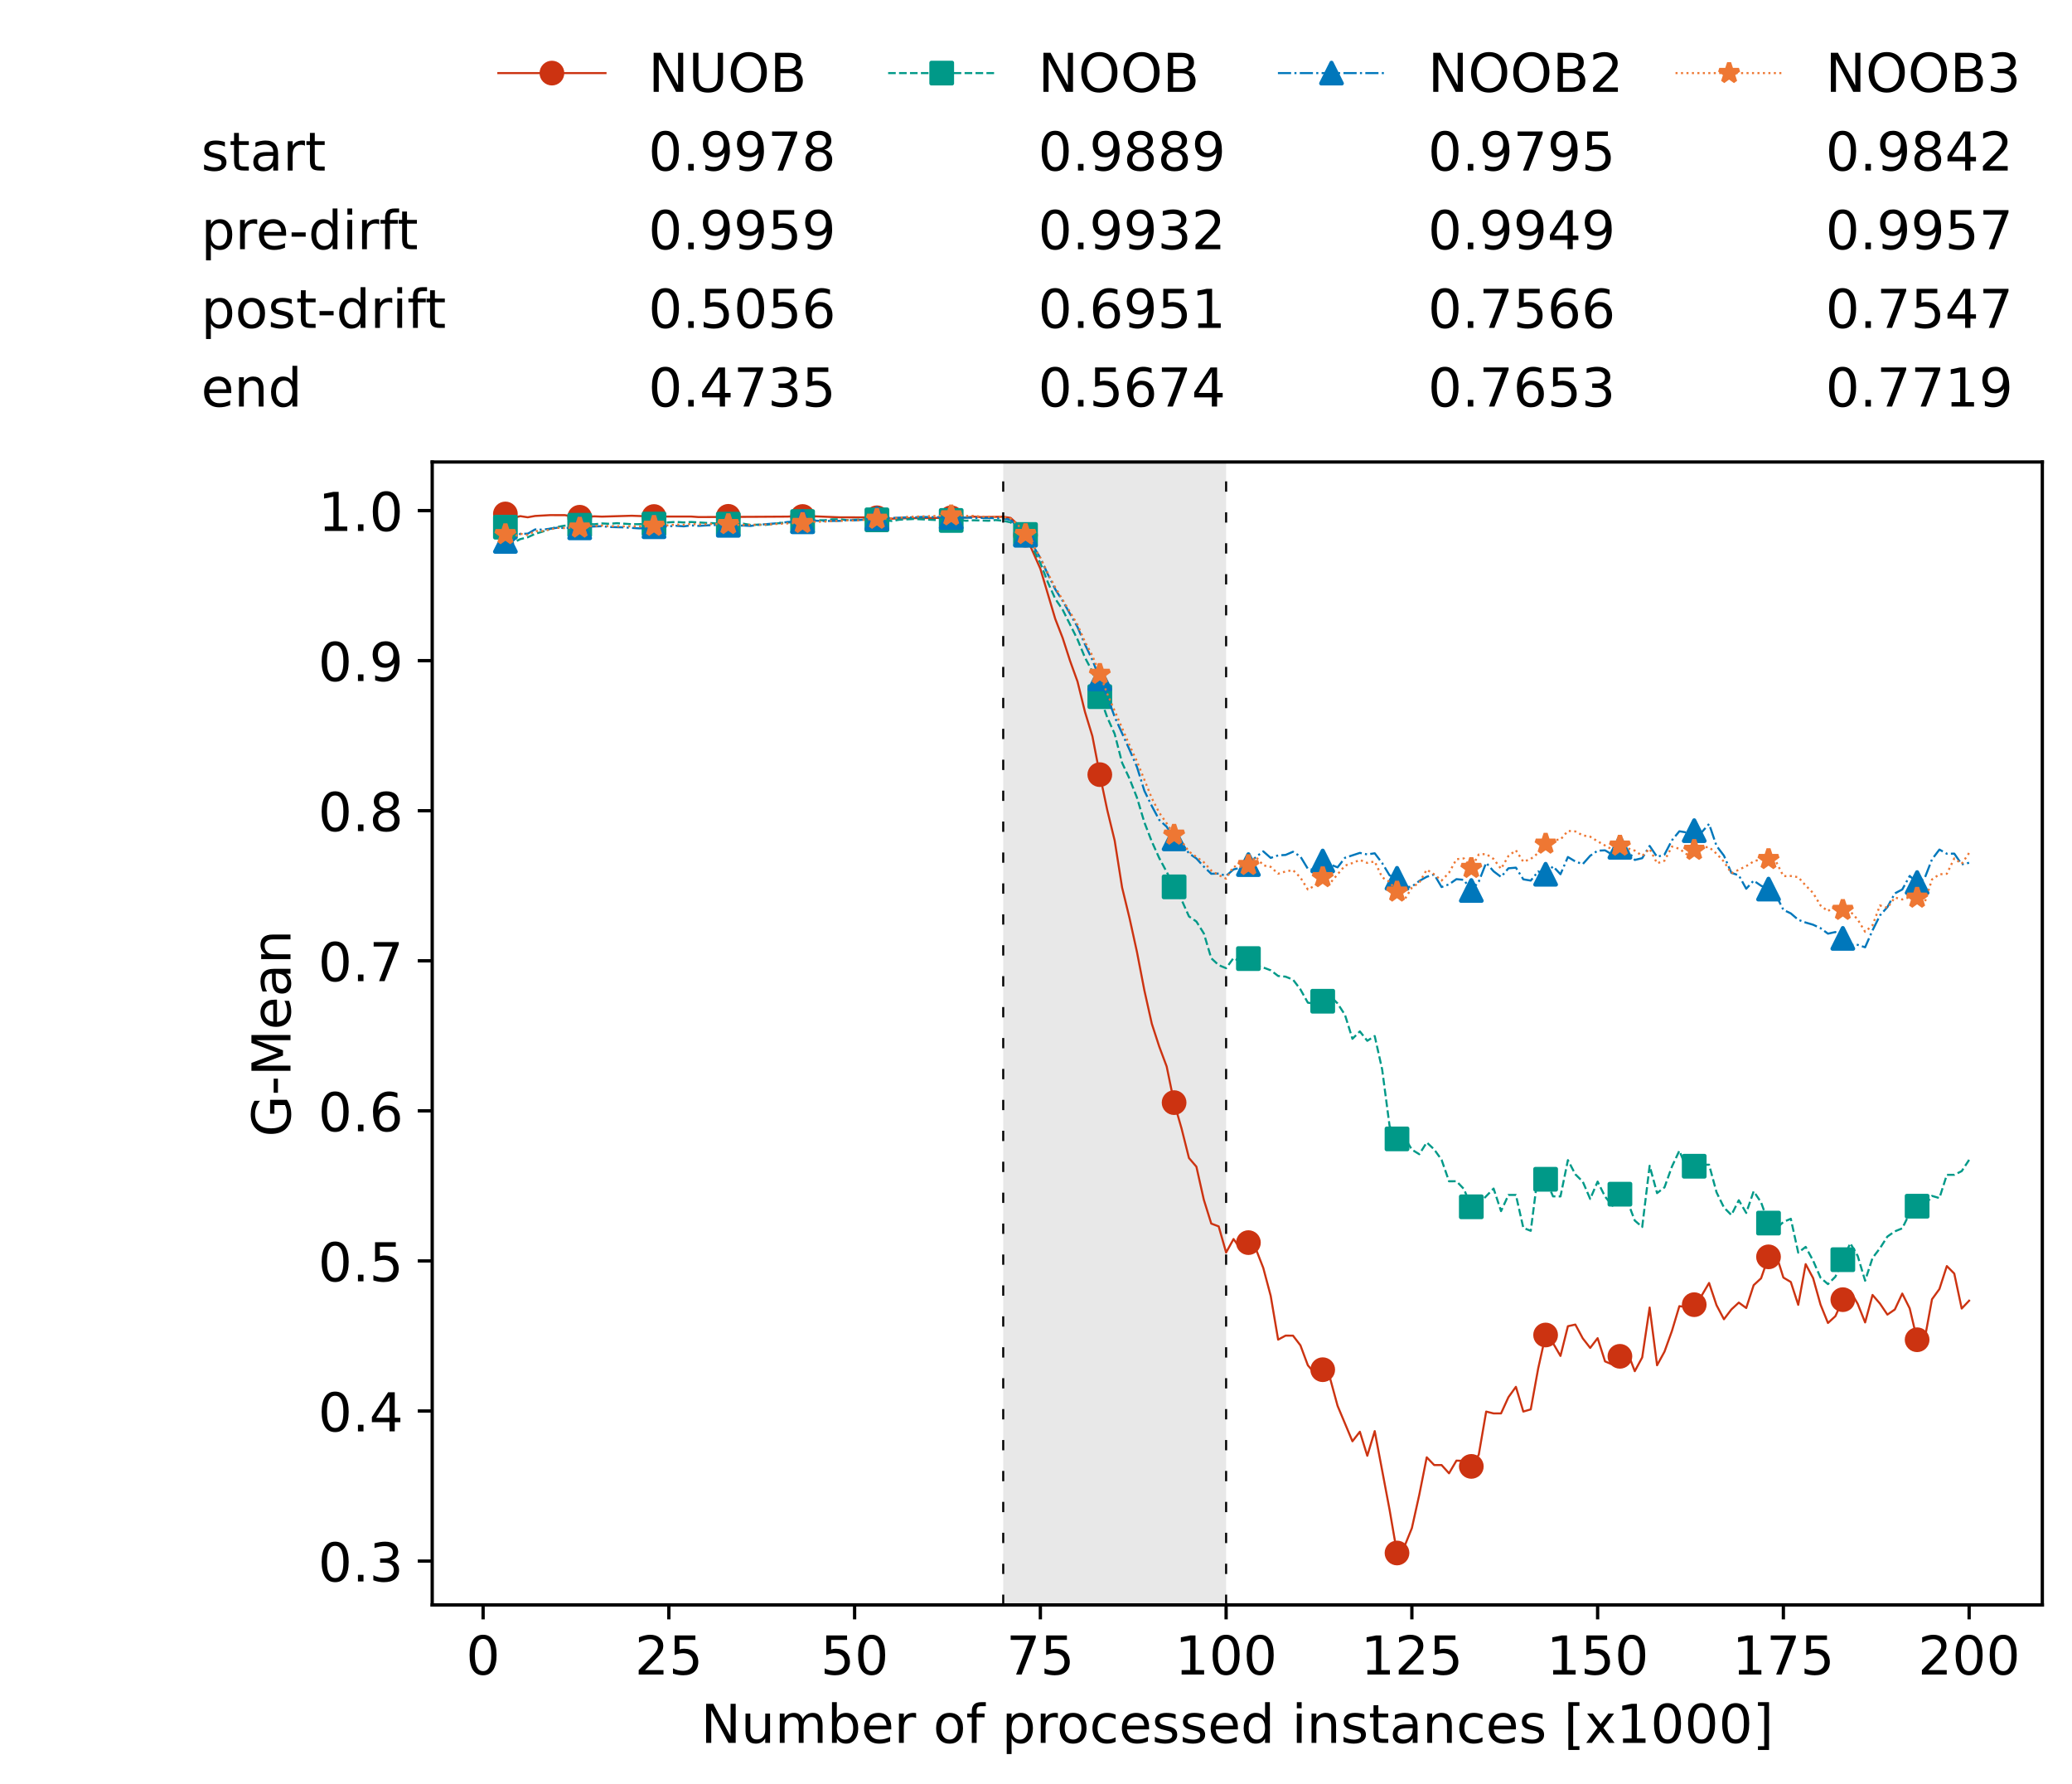 <?xml version="1.0" encoding="utf-8" standalone="no"?>
<!DOCTYPE svg PUBLIC "-//W3C//DTD SVG 1.1//EN"
  "http://www.w3.org/Graphics/SVG/1.1/DTD/svg11.dtd">
<!-- Created with matplotlib (https://matplotlib.org/) -->
<svg height="432.615pt" version="1.1" viewBox="0 0 502.65 432.615" width="502.65pt" xmlns="http://www.w3.org/2000/svg" xmlns:xlink="http://www.w3.org/1999/xlink">
 <defs>
  <style type="text/css">*{stroke-linecap:butt;stroke-linejoin:round;}</style>
 </defs>
 <g id="figure_1">
  <g id="patch_1">
   <path d="M 0 432.615 
L 502.65 432.615 
L 502.65 0 
L 0 0 
z
" style="fill:#ffffff;"/>
  </g>
  <g id="axes_1">
   <g id="patch_2">
    <path d="M 104.85 389.252 
L 495.45 389.252 
L 495.45 112.052 
L 104.85 112.052 
z
" style="fill:#ffffff;"/>
   </g>
   <g id="patch_3">
    <path clip-path="url(#p6dfef50e41)" d="M 297.446 389.252 
L 297.446 112.052 
L 243.372 112.052 
L 243.372 389.252 
z
" style="fill:#d3d3d3;opacity:0.5;"/>
   </g>
   <g id="matplotlib.axis_1">
    <g id="xtick_1">
     <g id="line2d_1">
      <defs>
       <path d="M 0 0 
L 0 3.5 
" id="mc4a352dbbf" style="stroke:#000000;stroke-width:0.8;"/>
      </defs>
      <g>
       <use style="stroke:#000000;stroke-width:0.8;" x="117.197" xlink:href="#mc4a352dbbf" y="389.252"/>
      </g>
     </g>
     <g id="text_1">
      <!-- 0 -->
      <g transform="translate(113.061 406.13)scale(0.13 -0.13)">
       <defs>
        <path d="M 31.781 66.406 
Q 24.172 66.406 20.328 58.906 
Q 16.5 51.422 16.5 36.375 
Q 16.5 21.391 20.328 13.891 
Q 24.172 6.391 31.781 6.391 
Q 39.453 6.391 43.281 13.891 
Q 47.125 21.391 47.125 36.375 
Q 47.125 51.422 43.281 58.906 
Q 39.453 66.406 31.781 66.406 
z
M 31.781 74.219 
Q 44.047 74.219 50.516 64.516 
Q 56.984 54.828 56.984 36.375 
Q 56.984 17.969 50.516 8.266 
Q 44.047 -1.422 31.781 -1.422 
Q 19.531 -1.422 13.062 8.266 
Q 6.594 17.969 6.594 36.375 
Q 6.594 54.828 13.062 64.516 
Q 19.531 74.219 31.781 74.219 
z
" id="DejaVuSans-48"/>
       </defs>
       <use xlink:href="#DejaVuSans-48"/>
      </g>
     </g>
    </g>
    <g id="xtick_2">
     <g id="line2d_2">
      <g>
       <use style="stroke:#000000;stroke-width:0.8;" x="162.259" xlink:href="#mc4a352dbbf" y="389.252"/>
      </g>
     </g>
     <g id="text_2">
      <!-- 25 -->
      <g transform="translate(153.988 406.13)scale(0.13 -0.13)">
       <defs>
        <path d="M 19.188 8.297 
L 53.609 8.297 
L 53.609 0 
L 7.328 0 
L 7.328 8.297 
Q 12.938 14.109 22.625 23.891 
Q 32.328 33.688 34.812 36.531 
Q 39.547 41.844 41.422 45.531 
Q 43.312 49.219 43.312 52.781 
Q 43.312 58.594 39.234 62.25 
Q 35.156 65.922 28.609 65.922 
Q 23.969 65.922 18.812 64.312 
Q 13.672 62.703 7.812 59.422 
L 7.812 69.391 
Q 13.766 71.781 18.938 73 
Q 24.125 74.219 28.422 74.219 
Q 39.75 74.219 46.484 68.547 
Q 53.219 62.891 53.219 53.422 
Q 53.219 48.922 51.531 44.891 
Q 49.859 40.875 45.406 35.406 
Q 44.188 33.984 37.641 27.219 
Q 31.109 20.453 19.188 8.297 
z
" id="DejaVuSans-50"/>
        <path d="M 10.797 72.906 
L 49.516 72.906 
L 49.516 64.594 
L 19.828 64.594 
L 19.828 46.734 
Q 21.969 47.469 24.109 47.828 
Q 26.266 48.188 28.422 48.188 
Q 40.625 48.188 47.75 41.5 
Q 54.891 34.812 54.891 23.391 
Q 54.891 11.625 47.562 5.094 
Q 40.234 -1.422 26.906 -1.422 
Q 22.312 -1.422 17.547 -0.641 
Q 12.797 0.141 7.719 1.703 
L 7.719 11.625 
Q 12.109 9.234 16.797 8.062 
Q 21.484 6.891 26.703 6.891 
Q 35.156 6.891 40.078 11.328 
Q 45.016 15.766 45.016 23.391 
Q 45.016 31 40.078 35.438 
Q 35.156 39.891 26.703 39.891 
Q 22.75 39.891 18.812 39.016 
Q 14.891 38.141 10.797 36.281 
z
" id="DejaVuSans-53"/>
       </defs>
       <use xlink:href="#DejaVuSans-50"/>
       <use x="63.623" xlink:href="#DejaVuSans-53"/>
      </g>
     </g>
    </g>
    <g id="xtick_3">
     <g id="line2d_3">
      <g>
       <use style="stroke:#000000;stroke-width:0.8;" x="207.322" xlink:href="#mc4a352dbbf" y="389.252"/>
      </g>
     </g>
     <g id="text_3">
      <!-- 50 -->
      <g transform="translate(199.05 406.13)scale(0.13 -0.13)">
       <use xlink:href="#DejaVuSans-53"/>
       <use x="63.623" xlink:href="#DejaVuSans-48"/>
      </g>
     </g>
    </g>
    <g id="xtick_4">
     <g id="line2d_4">
      <g>
       <use style="stroke:#000000;stroke-width:0.8;" x="252.384" xlink:href="#mc4a352dbbf" y="389.252"/>
      </g>
     </g>
     <g id="text_4">
      <!-- 75 -->
      <g transform="translate(244.113 406.13)scale(0.13 -0.13)">
       <defs>
        <path d="M 8.203 72.906 
L 55.078 72.906 
L 55.078 68.703 
L 28.609 0 
L 18.312 0 
L 43.219 64.594 
L 8.203 64.594 
z
" id="DejaVuSans-55"/>
       </defs>
       <use xlink:href="#DejaVuSans-55"/>
       <use x="63.623" xlink:href="#DejaVuSans-53"/>
      </g>
     </g>
    </g>
    <g id="xtick_5">
     <g id="line2d_5">
      <g>
       <use style="stroke:#000000;stroke-width:0.8;" x="297.446" xlink:href="#mc4a352dbbf" y="389.252"/>
      </g>
     </g>
     <g id="text_5">
      <!-- 100 -->
      <g transform="translate(285.039 406.13)scale(0.13 -0.13)">
       <defs>
        <path d="M 12.406 8.297 
L 28.516 8.297 
L 28.516 63.922 
L 10.984 60.406 
L 10.984 69.391 
L 28.422 72.906 
L 38.281 72.906 
L 38.281 8.297 
L 54.391 8.297 
L 54.391 0 
L 12.406 0 
z
" id="DejaVuSans-49"/>
       </defs>
       <use xlink:href="#DejaVuSans-49"/>
       <use x="63.623" xlink:href="#DejaVuSans-48"/>
       <use x="127.246" xlink:href="#DejaVuSans-48"/>
      </g>
     </g>
    </g>
    <g id="xtick_6">
     <g id="line2d_6">
      <g>
       <use style="stroke:#000000;stroke-width:0.8;" x="342.509" xlink:href="#mc4a352dbbf" y="389.252"/>
      </g>
     </g>
     <g id="text_6">
      <!-- 125 -->
      <g transform="translate(330.102 406.13)scale(0.13 -0.13)">
       <use xlink:href="#DejaVuSans-49"/>
       <use x="63.623" xlink:href="#DejaVuSans-50"/>
       <use x="127.246" xlink:href="#DejaVuSans-53"/>
      </g>
     </g>
    </g>
    <g id="xtick_7">
     <g id="line2d_7">
      <g>
       <use style="stroke:#000000;stroke-width:0.8;" x="387.571" xlink:href="#mc4a352dbbf" y="389.252"/>
      </g>
     </g>
     <g id="text_7">
      <!-- 150 -->
      <g transform="translate(375.164 406.13)scale(0.13 -0.13)">
       <use xlink:href="#DejaVuSans-49"/>
       <use x="63.623" xlink:href="#DejaVuSans-53"/>
       <use x="127.246" xlink:href="#DejaVuSans-48"/>
      </g>
     </g>
    </g>
    <g id="xtick_8">
     <g id="line2d_8">
      <g>
       <use style="stroke:#000000;stroke-width:0.8;" x="432.633" xlink:href="#mc4a352dbbf" y="389.252"/>
      </g>
     </g>
     <g id="text_8">
      <!-- 175 -->
      <g transform="translate(420.226 406.13)scale(0.13 -0.13)">
       <use xlink:href="#DejaVuSans-49"/>
       <use x="63.623" xlink:href="#DejaVuSans-55"/>
       <use x="127.246" xlink:href="#DejaVuSans-53"/>
      </g>
     </g>
    </g>
    <g id="xtick_9">
     <g id="line2d_9">
      <g>
       <use style="stroke:#000000;stroke-width:0.8;" x="477.695" xlink:href="#mc4a352dbbf" y="389.252"/>
      </g>
     </g>
     <g id="text_9">
      <!-- 200 -->
      <g transform="translate(465.289 406.13)scale(0.13 -0.13)">
       <use xlink:href="#DejaVuSans-50"/>
       <use x="63.623" xlink:href="#DejaVuSans-48"/>
       <use x="127.246" xlink:href="#DejaVuSans-48"/>
      </g>
     </g>
    </g>
    <g id="text_10">
     <!-- Number of processed instances [x1000] -->
     <g transform="translate(170.025 422.711)scale(0.13 -0.13)">
      <defs>
       <path d="M 9.812 72.906 
L 23.094 72.906 
L 55.422 11.922 
L 55.422 72.906 
L 64.984 72.906 
L 64.984 0 
L 51.703 0 
L 19.391 60.984 
L 19.391 0 
L 9.812 0 
z
" id="DejaVuSans-78"/>
       <path d="M 8.5 21.578 
L 8.5 54.688 
L 17.484 54.688 
L 17.484 21.922 
Q 17.484 14.156 20.5 10.266 
Q 23.531 6.391 29.594 6.391 
Q 36.859 6.391 41.078 11.031 
Q 45.312 15.672 45.312 23.688 
L 45.312 54.688 
L 54.297 54.688 
L 54.297 0 
L 45.312 0 
L 45.312 8.406 
Q 42.047 3.422 37.719 1 
Q 33.406 -1.422 27.688 -1.422 
Q 18.266 -1.422 13.375 4.438 
Q 8.5 10.297 8.5 21.578 
z
M 31.109 56 
z
" id="DejaVuSans-117"/>
       <path d="M 52 44.188 
Q 55.375 50.25 60.062 53.125 
Q 64.75 56 71.094 56 
Q 79.641 56 84.281 50.016 
Q 88.922 44.047 88.922 33.016 
L 88.922 0 
L 79.891 0 
L 79.891 32.719 
Q 79.891 40.578 77.094 44.375 
Q 74.312 48.188 68.609 48.188 
Q 61.625 48.188 57.562 43.547 
Q 53.516 38.922 53.516 30.906 
L 53.516 0 
L 44.484 0 
L 44.484 32.719 
Q 44.484 40.625 41.703 44.406 
Q 38.922 48.188 33.109 48.188 
Q 26.219 48.188 22.156 43.531 
Q 18.109 38.875 18.109 30.906 
L 18.109 0 
L 9.078 0 
L 9.078 54.688 
L 18.109 54.688 
L 18.109 46.188 
Q 21.188 51.219 25.484 53.609 
Q 29.781 56 35.688 56 
Q 41.656 56 45.828 52.969 
Q 50 49.953 52 44.188 
z
" id="DejaVuSans-109"/>
       <path d="M 48.688 27.297 
Q 48.688 37.203 44.609 42.844 
Q 40.531 48.484 33.406 48.484 
Q 26.266 48.484 22.188 42.844 
Q 18.109 37.203 18.109 27.297 
Q 18.109 17.391 22.188 11.75 
Q 26.266 6.109 33.406 6.109 
Q 40.531 6.109 44.609 11.75 
Q 48.688 17.391 48.688 27.297 
z
M 18.109 46.391 
Q 20.953 51.266 25.266 53.625 
Q 29.594 56 35.594 56 
Q 45.562 56 51.781 48.094 
Q 58.016 40.188 58.016 27.297 
Q 58.016 14.406 51.781 6.484 
Q 45.562 -1.422 35.594 -1.422 
Q 29.594 -1.422 25.266 0.953 
Q 20.953 3.328 18.109 8.203 
L 18.109 0 
L 9.078 0 
L 9.078 75.984 
L 18.109 75.984 
z
" id="DejaVuSans-98"/>
       <path d="M 56.203 29.594 
L 56.203 25.203 
L 14.891 25.203 
Q 15.484 15.922 20.484 11.062 
Q 25.484 6.203 34.422 6.203 
Q 39.594 6.203 44.453 7.469 
Q 49.312 8.734 54.109 11.281 
L 54.109 2.781 
Q 49.266 0.734 44.188 -0.344 
Q 39.109 -1.422 33.891 -1.422 
Q 20.797 -1.422 13.156 6.188 
Q 5.516 13.812 5.516 26.812 
Q 5.516 40.234 12.766 48.109 
Q 20.016 56 32.328 56 
Q 43.359 56 49.781 48.891 
Q 56.203 41.797 56.203 29.594 
z
M 47.219 32.234 
Q 47.125 39.594 43.094 43.984 
Q 39.062 48.391 32.422 48.391 
Q 24.906 48.391 20.391 44.141 
Q 15.875 39.891 15.188 32.172 
z
" id="DejaVuSans-101"/>
       <path d="M 41.109 46.297 
Q 39.594 47.172 37.812 47.578 
Q 36.031 48 33.891 48 
Q 26.266 48 22.188 43.047 
Q 18.109 38.094 18.109 28.812 
L 18.109 0 
L 9.078 0 
L 9.078 54.688 
L 18.109 54.688 
L 18.109 46.188 
Q 20.953 51.172 25.484 53.578 
Q 30.031 56 36.531 56 
Q 37.453 56 38.578 55.875 
Q 39.703 55.766 41.062 55.516 
z
" id="DejaVuSans-114"/>
       <path id="DejaVuSans-32"/>
       <path d="M 30.609 48.391 
Q 23.391 48.391 19.188 42.75 
Q 14.984 37.109 14.984 27.297 
Q 14.984 17.484 19.156 11.844 
Q 23.344 6.203 30.609 6.203 
Q 37.797 6.203 41.984 11.859 
Q 46.188 17.531 46.188 27.297 
Q 46.188 37.016 41.984 42.703 
Q 37.797 48.391 30.609 48.391 
z
M 30.609 56 
Q 42.328 56 49.016 48.375 
Q 55.719 40.766 55.719 27.297 
Q 55.719 13.875 49.016 6.219 
Q 42.328 -1.422 30.609 -1.422 
Q 18.844 -1.422 12.172 6.219 
Q 5.516 13.875 5.516 27.297 
Q 5.516 40.766 12.172 48.375 
Q 18.844 56 30.609 56 
z
" id="DejaVuSans-111"/>
       <path d="M 37.109 75.984 
L 37.109 68.5 
L 28.516 68.5 
Q 23.688 68.5 21.797 66.547 
Q 19.922 64.594 19.922 59.516 
L 19.922 54.688 
L 34.719 54.688 
L 34.719 47.703 
L 19.922 47.703 
L 19.922 0 
L 10.891 0 
L 10.891 47.703 
L 2.297 47.703 
L 2.297 54.688 
L 10.891 54.688 
L 10.891 58.5 
Q 10.891 67.625 15.141 71.797 
Q 19.391 75.984 28.609 75.984 
z
" id="DejaVuSans-102"/>
       <path d="M 18.109 8.203 
L 18.109 -20.797 
L 9.078 -20.797 
L 9.078 54.688 
L 18.109 54.688 
L 18.109 46.391 
Q 20.953 51.266 25.266 53.625 
Q 29.594 56 35.594 56 
Q 45.562 56 51.781 48.094 
Q 58.016 40.188 58.016 27.297 
Q 58.016 14.406 51.781 6.484 
Q 45.562 -1.422 35.594 -1.422 
Q 29.594 -1.422 25.266 0.953 
Q 20.953 3.328 18.109 8.203 
z
M 48.688 27.297 
Q 48.688 37.203 44.609 42.844 
Q 40.531 48.484 33.406 48.484 
Q 26.266 48.484 22.188 42.844 
Q 18.109 37.203 18.109 27.297 
Q 18.109 17.391 22.188 11.75 
Q 26.266 6.109 33.406 6.109 
Q 40.531 6.109 44.609 11.75 
Q 48.688 17.391 48.688 27.297 
z
" id="DejaVuSans-112"/>
       <path d="M 48.781 52.594 
L 48.781 44.188 
Q 44.969 46.297 41.141 47.344 
Q 37.312 48.391 33.406 48.391 
Q 24.656 48.391 19.812 42.844 
Q 14.984 37.312 14.984 27.297 
Q 14.984 17.281 19.812 11.734 
Q 24.656 6.203 33.406 6.203 
Q 37.312 6.203 41.141 7.25 
Q 44.969 8.297 48.781 10.406 
L 48.781 2.094 
Q 45.016 0.344 40.984 -0.531 
Q 36.969 -1.422 32.422 -1.422 
Q 20.062 -1.422 12.781 6.344 
Q 5.516 14.109 5.516 27.297 
Q 5.516 40.672 12.859 48.328 
Q 20.219 56 33.016 56 
Q 37.156 56 41.109 55.141 
Q 45.062 54.297 48.781 52.594 
z
" id="DejaVuSans-99"/>
       <path d="M 44.281 53.078 
L 44.281 44.578 
Q 40.484 46.531 36.375 47.5 
Q 32.281 48.484 27.875 48.484 
Q 21.188 48.484 17.844 46.438 
Q 14.5 44.391 14.5 40.281 
Q 14.5 37.156 16.891 35.375 
Q 19.281 33.594 26.516 31.984 
L 29.594 31.297 
Q 39.156 29.25 43.188 25.516 
Q 47.219 21.781 47.219 15.094 
Q 47.219 7.469 41.188 3.016 
Q 35.156 -1.422 24.609 -1.422 
Q 20.219 -1.422 15.453 -0.562 
Q 10.688 0.297 5.422 2 
L 5.422 11.281 
Q 10.406 8.688 15.234 7.391 
Q 20.062 6.109 24.812 6.109 
Q 31.156 6.109 34.562 8.281 
Q 37.984 10.453 37.984 14.406 
Q 37.984 18.062 35.516 20.016 
Q 33.062 21.969 24.703 23.781 
L 21.578 24.516 
Q 13.234 26.266 9.516 29.906 
Q 5.812 33.547 5.812 39.891 
Q 5.812 47.609 11.281 51.797 
Q 16.75 56 26.812 56 
Q 31.781 56 36.172 55.266 
Q 40.578 54.547 44.281 53.078 
z
" id="DejaVuSans-115"/>
       <path d="M 45.406 46.391 
L 45.406 75.984 
L 54.391 75.984 
L 54.391 0 
L 45.406 0 
L 45.406 8.203 
Q 42.578 3.328 38.25 0.953 
Q 33.938 -1.422 27.875 -1.422 
Q 17.969 -1.422 11.734 6.484 
Q 5.516 14.406 5.516 27.297 
Q 5.516 40.188 11.734 48.094 
Q 17.969 56 27.875 56 
Q 33.938 56 38.25 53.625 
Q 42.578 51.266 45.406 46.391 
z
M 14.797 27.297 
Q 14.797 17.391 18.875 11.75 
Q 22.953 6.109 30.078 6.109 
Q 37.203 6.109 41.297 11.75 
Q 45.406 17.391 45.406 27.297 
Q 45.406 37.203 41.297 42.844 
Q 37.203 48.484 30.078 48.484 
Q 22.953 48.484 18.875 42.844 
Q 14.797 37.203 14.797 27.297 
z
" id="DejaVuSans-100"/>
       <path d="M 9.422 54.688 
L 18.406 54.688 
L 18.406 0 
L 9.422 0 
z
M 9.422 75.984 
L 18.406 75.984 
L 18.406 64.594 
L 9.422 64.594 
z
" id="DejaVuSans-105"/>
       <path d="M 54.891 33.016 
L 54.891 0 
L 45.906 0 
L 45.906 32.719 
Q 45.906 40.484 42.875 44.328 
Q 39.844 48.188 33.797 48.188 
Q 26.516 48.188 22.312 43.547 
Q 18.109 38.922 18.109 30.906 
L 18.109 0 
L 9.078 0 
L 9.078 54.688 
L 18.109 54.688 
L 18.109 46.188 
Q 21.344 51.125 25.703 53.562 
Q 30.078 56 35.797 56 
Q 45.219 56 50.047 50.172 
Q 54.891 44.344 54.891 33.016 
z
" id="DejaVuSans-110"/>
       <path d="M 18.312 70.219 
L 18.312 54.688 
L 36.812 54.688 
L 36.812 47.703 
L 18.312 47.703 
L 18.312 18.016 
Q 18.312 11.328 20.141 9.422 
Q 21.969 7.516 27.594 7.516 
L 36.812 7.516 
L 36.812 0 
L 27.594 0 
Q 17.188 0 13.234 3.875 
Q 9.281 7.766 9.281 18.016 
L 9.281 47.703 
L 2.688 47.703 
L 2.688 54.688 
L 9.281 54.688 
L 9.281 70.219 
z
" id="DejaVuSans-116"/>
       <path d="M 34.281 27.484 
Q 23.391 27.484 19.188 25 
Q 14.984 22.516 14.984 16.5 
Q 14.984 11.719 18.141 8.906 
Q 21.297 6.109 26.703 6.109 
Q 34.188 6.109 38.703 11.406 
Q 43.219 16.703 43.219 25.484 
L 43.219 27.484 
z
M 52.203 31.203 
L 52.203 0 
L 43.219 0 
L 43.219 8.297 
Q 40.141 3.328 35.547 0.953 
Q 30.953 -1.422 24.312 -1.422 
Q 15.922 -1.422 10.953 3.297 
Q 6 8.016 6 15.922 
Q 6 25.141 12.172 29.828 
Q 18.359 34.516 30.609 34.516 
L 43.219 34.516 
L 43.219 35.406 
Q 43.219 41.609 39.141 45 
Q 35.062 48.391 27.688 48.391 
Q 23 48.391 18.547 47.266 
Q 14.109 46.141 10.016 43.891 
L 10.016 52.203 
Q 14.938 54.109 19.578 55.047 
Q 24.219 56 28.609 56 
Q 40.484 56 46.344 49.844 
Q 52.203 43.703 52.203 31.203 
z
" id="DejaVuSans-97"/>
       <path d="M 8.594 75.984 
L 29.297 75.984 
L 29.297 69 
L 17.578 69 
L 17.578 -6.203 
L 29.297 -6.203 
L 29.297 -13.188 
L 8.594 -13.188 
z
" id="DejaVuSans-91"/>
       <path d="M 54.891 54.688 
L 35.109 28.078 
L 55.906 0 
L 45.312 0 
L 29.391 21.484 
L 13.484 0 
L 2.875 0 
L 24.125 28.609 
L 4.688 54.688 
L 15.281 54.688 
L 29.781 35.203 
L 44.281 54.688 
z
" id="DejaVuSans-120"/>
       <path d="M 30.422 75.984 
L 30.422 -13.188 
L 9.719 -13.188 
L 9.719 -6.203 
L 21.391 -6.203 
L 21.391 69 
L 9.719 69 
L 9.719 75.984 
z
" id="DejaVuSans-93"/>
      </defs>
      <use xlink:href="#DejaVuSans-78"/>
      <use x="74.805" xlink:href="#DejaVuSans-117"/>
      <use x="138.184" xlink:href="#DejaVuSans-109"/>
      <use x="235.596" xlink:href="#DejaVuSans-98"/>
      <use x="299.072" xlink:href="#DejaVuSans-101"/>
      <use x="360.596" xlink:href="#DejaVuSans-114"/>
      <use x="401.709" xlink:href="#DejaVuSans-32"/>
      <use x="433.496" xlink:href="#DejaVuSans-111"/>
      <use x="494.678" xlink:href="#DejaVuSans-102"/>
      <use x="529.883" xlink:href="#DejaVuSans-32"/>
      <use x="561.67" xlink:href="#DejaVuSans-112"/>
      <use x="625.146" xlink:href="#DejaVuSans-114"/>
      <use x="664.01" xlink:href="#DejaVuSans-111"/>
      <use x="725.191" xlink:href="#DejaVuSans-99"/>
      <use x="780.172" xlink:href="#DejaVuSans-101"/>
      <use x="841.695" xlink:href="#DejaVuSans-115"/>
      <use x="893.795" xlink:href="#DejaVuSans-115"/>
      <use x="945.895" xlink:href="#DejaVuSans-101"/>
      <use x="1007.418" xlink:href="#DejaVuSans-100"/>
      <use x="1070.895" xlink:href="#DejaVuSans-32"/>
      <use x="1102.682" xlink:href="#DejaVuSans-105"/>
      <use x="1130.465" xlink:href="#DejaVuSans-110"/>
      <use x="1193.844" xlink:href="#DejaVuSans-115"/>
      <use x="1245.943" xlink:href="#DejaVuSans-116"/>
      <use x="1285.152" xlink:href="#DejaVuSans-97"/>
      <use x="1346.432" xlink:href="#DejaVuSans-110"/>
      <use x="1409.811" xlink:href="#DejaVuSans-99"/>
      <use x="1464.791" xlink:href="#DejaVuSans-101"/>
      <use x="1526.314" xlink:href="#DejaVuSans-115"/>
      <use x="1578.414" xlink:href="#DejaVuSans-32"/>
      <use x="1610.201" xlink:href="#DejaVuSans-91"/>
      <use x="1649.215" xlink:href="#DejaVuSans-120"/>
      <use x="1708.395" xlink:href="#DejaVuSans-49"/>
      <use x="1772.018" xlink:href="#DejaVuSans-48"/>
      <use x="1835.641" xlink:href="#DejaVuSans-48"/>
      <use x="1899.264" xlink:href="#DejaVuSans-48"/>
      <use x="1962.887" xlink:href="#DejaVuSans-93"/>
     </g>
    </g>
   </g>
   <g id="matplotlib.axis_2">
    <g id="ytick_1">
     <g id="line2d_10">
      <defs>
       <path d="M 0 0 
L -3.5 0 
" id="m3007ee9056" style="stroke:#000000;stroke-width:0.8;"/>
      </defs>
      <g>
       <use style="stroke:#000000;stroke-width:0.8;" x="104.85" xlink:href="#m3007ee9056" y="378.614"/>
      </g>
     </g>
     <g id="text_11">
      <!-- 0.3 -->
      <g transform="translate(77.176 383.553)scale(0.13 -0.13)">
       <defs>
        <path d="M 10.688 12.406 
L 21 12.406 
L 21 0 
L 10.688 0 
z
" id="DejaVuSans-46"/>
        <path d="M 40.578 39.312 
Q 47.656 37.797 51.625 33 
Q 55.609 28.219 55.609 21.188 
Q 55.609 10.406 48.188 4.484 
Q 40.766 -1.422 27.094 -1.422 
Q 22.516 -1.422 17.656 -0.516 
Q 12.797 0.391 7.625 2.203 
L 7.625 11.719 
Q 11.719 9.328 16.594 8.109 
Q 21.484 6.891 26.812 6.891 
Q 36.078 6.891 40.938 10.547 
Q 45.797 14.203 45.797 21.188 
Q 45.797 27.641 41.281 31.266 
Q 36.766 34.906 28.719 34.906 
L 20.219 34.906 
L 20.219 43.016 
L 29.109 43.016 
Q 36.375 43.016 40.234 45.922 
Q 44.094 48.828 44.094 54.297 
Q 44.094 59.906 40.109 62.906 
Q 36.141 65.922 28.719 65.922 
Q 24.656 65.922 20.016 65.031 
Q 15.375 64.156 9.812 62.312 
L 9.812 71.094 
Q 15.438 72.656 20.344 73.438 
Q 25.25 74.219 29.594 74.219 
Q 40.828 74.219 47.359 69.109 
Q 53.906 64.016 53.906 55.328 
Q 53.906 49.266 50.438 45.094 
Q 46.969 40.922 40.578 39.312 
z
" id="DejaVuSans-51"/>
       </defs>
       <use xlink:href="#DejaVuSans-48"/>
       <use x="63.623" xlink:href="#DejaVuSans-46"/>
       <use x="95.41" xlink:href="#DejaVuSans-51"/>
      </g>
     </g>
    </g>
    <g id="ytick_2">
     <g id="line2d_11">
      <g>
       <use style="stroke:#000000;stroke-width:0.8;" x="104.85" xlink:href="#m3007ee9056" y="342.217"/>
      </g>
     </g>
     <g id="text_12">
      <!-- 0.4 -->
      <g transform="translate(77.176 347.156)scale(0.13 -0.13)">
       <defs>
        <path d="M 37.797 64.312 
L 12.891 25.391 
L 37.797 25.391 
z
M 35.203 72.906 
L 47.609 72.906 
L 47.609 25.391 
L 58.016 25.391 
L 58.016 17.188 
L 47.609 17.188 
L 47.609 0 
L 37.797 0 
L 37.797 17.188 
L 4.891 17.188 
L 4.891 26.703 
z
" id="DejaVuSans-52"/>
       </defs>
       <use xlink:href="#DejaVuSans-48"/>
       <use x="63.623" xlink:href="#DejaVuSans-46"/>
       <use x="95.41" xlink:href="#DejaVuSans-52"/>
      </g>
     </g>
    </g>
    <g id="ytick_3">
     <g id="line2d_12">
      <g>
       <use style="stroke:#000000;stroke-width:0.8;" x="104.85" xlink:href="#m3007ee9056" y="305.82"/>
      </g>
     </g>
     <g id="text_13">
      <!-- 0.5 -->
      <g transform="translate(77.176 310.759)scale(0.13 -0.13)">
       <use xlink:href="#DejaVuSans-48"/>
       <use x="63.623" xlink:href="#DejaVuSans-46"/>
       <use x="95.41" xlink:href="#DejaVuSans-53"/>
      </g>
     </g>
    </g>
    <g id="ytick_4">
     <g id="line2d_13">
      <g>
       <use style="stroke:#000000;stroke-width:0.8;" x="104.85" xlink:href="#m3007ee9056" y="269.423"/>
      </g>
     </g>
     <g id="text_14">
      <!-- 0.6 -->
      <g transform="translate(77.176 274.362)scale(0.13 -0.13)">
       <defs>
        <path d="M 33.016 40.375 
Q 26.375 40.375 22.484 35.828 
Q 18.609 31.297 18.609 23.391 
Q 18.609 15.531 22.484 10.953 
Q 26.375 6.391 33.016 6.391 
Q 39.656 6.391 43.531 10.953 
Q 47.406 15.531 47.406 23.391 
Q 47.406 31.297 43.531 35.828 
Q 39.656 40.375 33.016 40.375 
z
M 52.594 71.297 
L 52.594 62.312 
Q 48.875 64.062 45.094 64.984 
Q 41.312 65.922 37.594 65.922 
Q 27.828 65.922 22.672 59.328 
Q 17.531 52.734 16.797 39.406 
Q 19.672 43.656 24.016 45.922 
Q 28.375 48.188 33.594 48.188 
Q 44.578 48.188 50.953 41.516 
Q 57.328 34.859 57.328 23.391 
Q 57.328 12.156 50.688 5.359 
Q 44.047 -1.422 33.016 -1.422 
Q 20.359 -1.422 13.672 8.266 
Q 6.984 17.969 6.984 36.375 
Q 6.984 53.656 15.188 63.938 
Q 23.391 74.219 37.203 74.219 
Q 40.922 74.219 44.703 73.484 
Q 48.484 72.75 52.594 71.297 
z
" id="DejaVuSans-54"/>
       </defs>
       <use xlink:href="#DejaVuSans-48"/>
       <use x="63.623" xlink:href="#DejaVuSans-46"/>
       <use x="95.41" xlink:href="#DejaVuSans-54"/>
      </g>
     </g>
    </g>
    <g id="ytick_5">
     <g id="line2d_14">
      <g>
       <use style="stroke:#000000;stroke-width:0.8;" x="104.85" xlink:href="#m3007ee9056" y="233.026"/>
      </g>
     </g>
     <g id="text_15">
      <!-- 0.7 -->
      <g transform="translate(77.176 237.965)scale(0.13 -0.13)">
       <use xlink:href="#DejaVuSans-48"/>
       <use x="63.623" xlink:href="#DejaVuSans-46"/>
       <use x="95.41" xlink:href="#DejaVuSans-55"/>
      </g>
     </g>
    </g>
    <g id="ytick_6">
     <g id="line2d_15">
      <g>
       <use style="stroke:#000000;stroke-width:0.8;" x="104.85" xlink:href="#m3007ee9056" y="196.63"/>
      </g>
     </g>
     <g id="text_16">
      <!-- 0.8 -->
      <g transform="translate(77.176 201.569)scale(0.13 -0.13)">
       <defs>
        <path d="M 31.781 34.625 
Q 24.75 34.625 20.719 30.859 
Q 16.703 27.094 16.703 20.516 
Q 16.703 13.922 20.719 10.156 
Q 24.75 6.391 31.781 6.391 
Q 38.812 6.391 42.859 10.172 
Q 46.922 13.969 46.922 20.516 
Q 46.922 27.094 42.891 30.859 
Q 38.875 34.625 31.781 34.625 
z
M 21.922 38.812 
Q 15.578 40.375 12.031 44.719 
Q 8.5 49.078 8.5 55.328 
Q 8.5 64.062 14.719 69.141 
Q 20.953 74.219 31.781 74.219 
Q 42.672 74.219 48.875 69.141 
Q 55.078 64.062 55.078 55.328 
Q 55.078 49.078 51.531 44.719 
Q 48 40.375 41.703 38.812 
Q 48.828 37.156 52.797 32.312 
Q 56.781 27.484 56.781 20.516 
Q 56.781 9.906 50.312 4.234 
Q 43.844 -1.422 31.781 -1.422 
Q 19.734 -1.422 13.25 4.234 
Q 6.781 9.906 6.781 20.516 
Q 6.781 27.484 10.781 32.312 
Q 14.797 37.156 21.922 38.812 
z
M 18.312 54.391 
Q 18.312 48.734 21.844 45.562 
Q 25.391 42.391 31.781 42.391 
Q 38.141 42.391 41.719 45.562 
Q 45.312 48.734 45.312 54.391 
Q 45.312 60.062 41.719 63.234 
Q 38.141 66.406 31.781 66.406 
Q 25.391 66.406 21.844 63.234 
Q 18.312 60.062 18.312 54.391 
z
" id="DejaVuSans-56"/>
       </defs>
       <use xlink:href="#DejaVuSans-48"/>
       <use x="63.623" xlink:href="#DejaVuSans-46"/>
       <use x="95.41" xlink:href="#DejaVuSans-56"/>
      </g>
     </g>
    </g>
    <g id="ytick_7">
     <g id="line2d_16">
      <g>
       <use style="stroke:#000000;stroke-width:0.8;" x="104.85" xlink:href="#m3007ee9056" y="160.233"/>
      </g>
     </g>
     <g id="text_17">
      <!-- 0.9 -->
      <g transform="translate(77.176 165.172)scale(0.13 -0.13)">
       <defs>
        <path d="M 10.984 1.516 
L 10.984 10.5 
Q 14.703 8.734 18.5 7.812 
Q 22.312 6.891 25.984 6.891 
Q 35.75 6.891 40.891 13.453 
Q 46.047 20.016 46.781 33.406 
Q 43.953 29.203 39.594 26.953 
Q 35.25 24.703 29.984 24.703 
Q 19.047 24.703 12.672 31.312 
Q 6.297 37.938 6.297 49.422 
Q 6.297 60.641 12.938 67.422 
Q 19.578 74.219 30.609 74.219 
Q 43.266 74.219 49.922 64.516 
Q 56.594 54.828 56.594 36.375 
Q 56.594 19.141 48.406 8.859 
Q 40.234 -1.422 26.422 -1.422 
Q 22.703 -1.422 18.891 -0.688 
Q 15.094 0.047 10.984 1.516 
z
M 30.609 32.422 
Q 37.25 32.422 41.125 36.953 
Q 45.016 41.5 45.016 49.422 
Q 45.016 57.281 41.125 61.844 
Q 37.25 66.406 30.609 66.406 
Q 23.969 66.406 20.094 61.844 
Q 16.219 57.281 16.219 49.422 
Q 16.219 41.5 20.094 36.953 
Q 23.969 32.422 30.609 32.422 
z
" id="DejaVuSans-57"/>
       </defs>
       <use xlink:href="#DejaVuSans-48"/>
       <use x="63.623" xlink:href="#DejaVuSans-46"/>
       <use x="95.41" xlink:href="#DejaVuSans-57"/>
      </g>
     </g>
    </g>
    <g id="ytick_8">
     <g id="line2d_17">
      <g>
       <use style="stroke:#000000;stroke-width:0.8;" x="104.85" xlink:href="#m3007ee9056" y="123.836"/>
      </g>
     </g>
     <g id="text_18">
      <!-- 1.0 -->
      <g transform="translate(77.176 128.775)scale(0.13 -0.13)">
       <use xlink:href="#DejaVuSans-49"/>
       <use x="63.623" xlink:href="#DejaVuSans-46"/>
       <use x="95.41" xlink:href="#DejaVuSans-48"/>
      </g>
     </g>
    </g>
    <g id="text_19">
     <!-- G-Mean -->
     <g transform="translate(70.472 275.744)rotate(-90)scale(0.13 -0.13)">
      <defs>
       <path d="M 59.516 10.406 
L 59.516 29.984 
L 43.406 29.984 
L 43.406 38.094 
L 69.281 38.094 
L 69.281 6.781 
Q 63.578 2.734 56.688 0.656 
Q 49.812 -1.422 42 -1.422 
Q 24.906 -1.422 15.25 8.562 
Q 5.609 18.562 5.609 36.375 
Q 5.609 54.25 15.25 64.234 
Q 24.906 74.219 42 74.219 
Q 49.125 74.219 55.547 72.453 
Q 61.969 70.703 67.391 67.281 
L 67.391 56.781 
Q 61.922 61.422 55.766 63.766 
Q 49.609 66.109 42.828 66.109 
Q 29.438 66.109 22.719 58.641 
Q 16.016 51.172 16.016 36.375 
Q 16.016 21.625 22.719 14.156 
Q 29.438 6.688 42.828 6.688 
Q 48.047 6.688 52.141 7.594 
Q 56.25 8.5 59.516 10.406 
z
" id="DejaVuSans-71"/>
       <path d="M 4.891 31.391 
L 31.203 31.391 
L 31.203 23.391 
L 4.891 23.391 
z
" id="DejaVuSans-45"/>
       <path d="M 9.812 72.906 
L 24.516 72.906 
L 43.109 23.297 
L 61.812 72.906 
L 76.516 72.906 
L 76.516 0 
L 66.891 0 
L 66.891 64.016 
L 48.094 14.016 
L 38.188 14.016 
L 19.391 64.016 
L 19.391 0 
L 9.812 0 
z
" id="DejaVuSans-77"/>
      </defs>
      <use xlink:href="#DejaVuSans-71"/>
      <use x="77.49" xlink:href="#DejaVuSans-45"/>
      <use x="113.574" xlink:href="#DejaVuSans-77"/>
      <use x="199.854" xlink:href="#DejaVuSans-101"/>
      <use x="261.377" xlink:href="#DejaVuSans-97"/>
      <use x="322.656" xlink:href="#DejaVuSans-110"/>
     </g>
    </g>
   </g>
   <g id="line2d_18"/>
   <g id="line2d_19"/>
   <g id="line2d_20"/>
   <g id="line2d_21"/>
   <g id="line2d_22"/>
   <g id="line2d_23">
    <path clip-path="url(#p6dfef50e41)" d="M 122.605 124.652 
L 124.407 125.653 
L 126.21 125.183 
L 128.012 125.461 
L 129.815 125.136 
L 133.419 124.936 
L 137.024 124.939 
L 138.827 125.258 
L 140.629 125.447 
L 144.234 125.23 
L 146.037 125.298 
L 153.247 125.086 
L 158.654 125.275 
L 167.667 125.28 
L 169.469 125.406 
L 183.889 125.339 
L 191.099 125.293 
L 192.902 125.195 
L 194.704 125.267 
L 196.507 125.182 
L 203.717 125.468 
L 210.927 125.485 
L 216.334 125.8 
L 219.939 125.684 
L 230.754 125.579 
L 234.359 125.519 
L 236.162 125.299 
L 237.964 125.413 
L 243.372 125.327 
L 245.174 125.613 
L 246.976 127.28 
L 248.779 129.8 
L 252.384 137.951 
L 255.989 150.087 
L 257.791 154.724 
L 259.594 160.304 
L 261.396 165.297 
L 263.199 172.638 
L 265.001 178.535 
L 266.804 187.875 
L 268.606 196.442 
L 270.409 203.859 
L 272.211 215.252 
L 274.014 222.676 
L 275.816 230.876 
L 277.619 240.219 
L 279.421 248.294 
L 281.224 253.836 
L 283.026 258.66 
L 284.829 267.423 
L 286.631 273.673 
L 288.434 280.86 
L 290.236 282.964 
L 292.039 290.979 
L 293.841 296.759 
L 295.644 297.442 
L 297.446 303.774 
L 299.249 300.509 
L 301.051 303.019 
L 302.854 301.377 
L 304.656 302.884 
L 306.459 307.513 
L 308.261 314.288 
L 310.064 324.908 
L 311.866 323.934 
L 313.669 323.938 
L 315.471 326.287 
L 317.274 331.131 
L 319.076 333.235 
L 320.879 332.198 
L 322.681 334.339 
L 324.484 340.96 
L 328.089 349.56 
L 329.891 347.248 
L 331.694 353.075 
L 333.496 347.093 
L 337.101 366.172 
L 338.904 376.652 
L 340.706 375.073 
L 342.509 370.621 
L 344.311 362.508 
L 346.114 353.45 
L 347.916 355.325 
L 349.719 355.325 
L 351.521 357.326 
L 353.324 354.25 
L 355.126 354.323 
L 356.928 355.652 
L 358.731 352.828 
L 360.533 342.358 
L 362.336 342.802 
L 364.138 342.802 
L 365.941 338.856 
L 367.743 336.355 
L 369.546 342.351 
L 371.348 341.821 
L 373.151 331.898 
L 374.953 323.784 
L 376.756 325.765 
L 378.558 328.858 
L 380.361 321.653 
L 382.163 321.251 
L 383.966 324.598 
L 385.768 326.911 
L 387.571 324.549 
L 389.373 330.183 
L 391.176 330.952 
L 392.978 328.952 
L 394.781 327.825 
L 396.583 332.561 
L 398.386 329.216 
L 400.188 317.115 
L 401.991 331.125 
L 403.793 327.823 
L 405.596 322.804 
L 407.398 316.79 
L 409.201 317.014 
L 411.003 316.43 
L 412.806 314.226 
L 414.608 311.165 
L 416.411 316.546 
L 418.213 319.964 
L 420.016 317.592 
L 421.818 315.922 
L 423.621 317.236 
L 425.423 311.699 
L 427.226 310.029 
L 429.028 304.83 
L 430.831 304.119 
L 432.633 309.853 
L 434.436 310.929 
L 436.238 316.467 
L 438.041 306.601 
L 439.843 309.982 
L 441.646 316.416 
L 443.448 320.868 
L 445.251 319.22 
L 447.053 315.214 
L 448.856 313.103 
L 450.658 316.213 
L 452.461 320.731 
L 454.263 314.068 
L 456.066 316.171 
L 457.868 318.834 
L 459.671 317.595 
L 461.473 313.732 
L 463.276 317.327 
L 465.078 324.936 
L 466.881 324.973 
L 468.683 315.122 
L 470.485 312.637 
L 472.288 307.069 
L 474.09 308.887 
L 475.893 317.366 
L 477.695 315.46 
L 477.695 315.46 
" style="fill:none;stroke:#cc3311;stroke-linecap:square;stroke-width:0.5;"/>
    <defs>
     <path d="M 0 2.5 
C 0.663 2.5 1.299 2.237 1.768 1.768 
C 2.237 1.299 2.5 0.663 2.5 0 
C 2.5 -0.663 2.237 -1.299 1.768 -1.768 
C 1.299 -2.237 0.663 -2.5 0 -2.5 
C -0.663 -2.5 -1.299 -2.237 -1.768 -1.768 
C -2.237 -1.299 -2.5 -0.663 -2.5 0 
C -2.5 0.663 -2.237 1.299 -1.768 1.768 
C -1.299 2.237 -0.663 2.5 0 2.5 
z
" id="m0bdec67538" style="stroke:#cc3311;"/>
    </defs>
    <g clip-path="url(#p6dfef50e41)">
     <use style="fill:#cc3311;stroke:#cc3311;" x="122.605" xlink:href="#m0bdec67538" y="124.652"/>
     <use style="fill:#cc3311;stroke:#cc3311;" x="140.629" xlink:href="#m0bdec67538" y="125.447"/>
     <use style="fill:#cc3311;stroke:#cc3311;" x="158.654" xlink:href="#m0bdec67538" y="125.275"/>
     <use style="fill:#cc3311;stroke:#cc3311;" x="176.679" xlink:href="#m0bdec67538" y="125.229"/>
     <use style="fill:#cc3311;stroke:#cc3311;" x="194.704" xlink:href="#m0bdec67538" y="125.267"/>
     <use style="fill:#cc3311;stroke:#cc3311;" x="212.729" xlink:href="#m0bdec67538" y="125.581"/>
     <use style="fill:#cc3311;stroke:#cc3311;" x="230.754" xlink:href="#m0bdec67538" y="125.579"/>
     <use style="fill:#cc3311;stroke:#cc3311;" x="248.779" xlink:href="#m0bdec67538" y="129.8"/>
     <use style="fill:#cc3311;stroke:#cc3311;" x="266.804" xlink:href="#m0bdec67538" y="187.875"/>
     <use style="fill:#cc3311;stroke:#cc3311;" x="284.829" xlink:href="#m0bdec67538" y="267.423"/>
     <use style="fill:#cc3311;stroke:#cc3311;" x="302.854" xlink:href="#m0bdec67538" y="301.377"/>
     <use style="fill:#cc3311;stroke:#cc3311;" x="320.879" xlink:href="#m0bdec67538" y="332.198"/>
     <use style="fill:#cc3311;stroke:#cc3311;" x="338.904" xlink:href="#m0bdec67538" y="376.652"/>
     <use style="fill:#cc3311;stroke:#cc3311;" x="356.928" xlink:href="#m0bdec67538" y="355.652"/>
     <use style="fill:#cc3311;stroke:#cc3311;" x="374.953" xlink:href="#m0bdec67538" y="323.784"/>
     <use style="fill:#cc3311;stroke:#cc3311;" x="392.978" xlink:href="#m0bdec67538" y="328.952"/>
     <use style="fill:#cc3311;stroke:#cc3311;" x="411.003" xlink:href="#m0bdec67538" y="316.43"/>
     <use style="fill:#cc3311;stroke:#cc3311;" x="429.028" xlink:href="#m0bdec67538" y="304.83"/>
     <use style="fill:#cc3311;stroke:#cc3311;" x="447.053" xlink:href="#m0bdec67538" y="315.214"/>
     <use style="fill:#cc3311;stroke:#cc3311;" x="465.078" xlink:href="#m0bdec67538" y="324.936"/>
    </g>
   </g>
   <g id="line2d_24"/>
   <g id="line2d_25"/>
   <g id="line2d_26"/>
   <g id="line2d_27"/>
   <g id="line2d_28">
    <path clip-path="url(#p6dfef50e41)" d="M 122.605 127.86 
L 124.407 131.675 
L 126.21 130.759 
L 128.012 130.317 
L 129.815 129.475 
L 131.617 128.947 
L 133.419 128.274 
L 135.222 127.795 
L 137.024 127.49 
L 138.827 127.359 
L 140.629 127.394 
L 142.432 127.115 
L 144.234 127.148 
L 146.037 126.954 
L 147.839 127.041 
L 149.642 126.892 
L 153.247 127.138 
L 158.654 127.096 
L 162.259 126.689 
L 164.062 126.578 
L 165.864 126.715 
L 167.667 126.601 
L 171.272 126.819 
L 173.074 126.895 
L 174.877 127.101 
L 178.482 127.161 
L 180.284 127.005 
L 182.087 127.314 
L 183.889 127.247 
L 185.692 127.307 
L 189.297 126.851 
L 194.704 126.494 
L 198.309 126.188 
L 200.112 126.177 
L 201.914 125.947 
L 203.717 125.947 
L 205.519 126.138 
L 210.927 125.914 
L 216.334 126.355 
L 218.137 126.057 
L 221.742 125.872 
L 228.952 126.212 
L 230.754 126.226 
L 232.557 126.102 
L 234.359 126.299 
L 236.162 126.184 
L 239.767 126.298 
L 241.569 126.133 
L 243.372 126.307 
L 245.174 126.694 
L 248.779 129.629 
L 252.384 136.562 
L 254.186 141.204 
L 255.989 145.216 
L 257.791 147.881 
L 261.396 155.089 
L 263.199 159.476 
L 265.001 162.881 
L 266.804 168.957 
L 268.606 173.971 
L 270.409 177.994 
L 272.211 185.007 
L 274.014 188.863 
L 275.816 193.451 
L 277.619 199.465 
L 279.421 204.119 
L 281.224 208.116 
L 286.631 218.218 
L 288.434 222.263 
L 290.236 223.502 
L 292.039 226.385 
L 293.841 232.408 
L 295.644 234.078 
L 297.446 234.821 
L 299.249 232.355 
L 301.051 233.339 
L 302.854 232.491 
L 304.656 234.194 
L 306.459 234.65 
L 308.261 235.329 
L 310.064 236.705 
L 311.866 236.875 
L 313.669 237.588 
L 315.471 239.97 
L 317.274 243.182 
L 319.076 243.451 
L 320.879 242.833 
L 322.681 241.513 
L 324.484 243.379 
L 326.286 246.156 
L 328.089 251.948 
L 329.891 250.149 
L 331.694 252.431 
L 333.496 251.28 
L 335.299 259.378 
L 337.101 273.079 
L 338.904 276.221 
L 340.706 275.801 
L 342.509 278.827 
L 344.311 279.934 
L 346.114 277.08 
L 347.916 278.765 
L 349.719 281.296 
L 351.521 286.501 
L 353.324 286.491 
L 355.126 288.364 
L 356.928 292.694 
L 358.731 291.973 
L 362.336 288.266 
L 364.138 293.747 
L 365.941 289.814 
L 367.743 289.814 
L 369.546 297.801 
L 371.348 298.517 
L 373.151 284.442 
L 374.953 286.016 
L 376.756 290.166 
L 378.558 290.171 
L 380.361 281.37 
L 382.163 284.81 
L 383.966 286.587 
L 385.768 290.78 
L 387.571 286.579 
L 389.373 290.215 
L 391.176 292.445 
L 392.978 289.634 
L 394.781 291.276 
L 396.583 296.023 
L 398.386 297.585 
L 400.188 282.741 
L 401.991 289.374 
L 403.793 287.973 
L 405.596 282.936 
L 407.398 279.083 
L 409.201 283.451 
L 411.003 282.851 
L 412.806 282.481 
L 414.608 282.481 
L 416.411 289.158 
L 418.213 292.857 
L 420.016 294.689 
L 421.818 291.099 
L 423.621 294.18 
L 425.423 288.926 
L 427.226 291.616 
L 429.028 296.639 
L 430.831 298.039 
L 432.633 296.364 
L 434.436 295.597 
L 436.238 303.809 
L 438.041 302.417 
L 439.843 305.739 
L 441.646 309.885 
L 443.448 311.442 
L 445.251 309.646 
L 448.856 301.518 
L 450.658 304.595 
L 452.461 310.617 
L 454.263 305.092 
L 456.066 302.743 
L 457.868 299.909 
L 459.671 298.646 
L 461.473 297.917 
L 463.276 294.242 
L 465.078 292.546 
L 466.881 292.551 
L 468.683 290.048 
L 470.485 290.571 
L 472.288 284.94 
L 474.09 284.94 
L 475.893 284.039 
L 477.695 281.304 
L 477.695 281.304 
" style="fill:none;stroke:#009988;stroke-dasharray:1.85,0.8;stroke-dashoffset:0;stroke-width:0.5;"/>
    <defs>
     <path d="M -2.5 2.5 
L 2.5 2.5 
L 2.5 -2.5 
L -2.5 -2.5 
z
" id="m656a7d760d" style="stroke:#009988;stroke-linejoin:miter;"/>
    </defs>
    <g clip-path="url(#p6dfef50e41)">
     <use style="fill:#009988;stroke:#009988;stroke-linejoin:miter;" x="122.605" xlink:href="#m656a7d760d" y="127.86"/>
     <use style="fill:#009988;stroke:#009988;stroke-linejoin:miter;" x="140.629" xlink:href="#m656a7d760d" y="127.394"/>
     <use style="fill:#009988;stroke:#009988;stroke-linejoin:miter;" x="158.654" xlink:href="#m656a7d760d" y="127.096"/>
     <use style="fill:#009988;stroke:#009988;stroke-linejoin:miter;" x="176.679" xlink:href="#m656a7d760d" y="127.12"/>
     <use style="fill:#009988;stroke:#009988;stroke-linejoin:miter;" x="194.704" xlink:href="#m656a7d760d" y="126.494"/>
     <use style="fill:#009988;stroke:#009988;stroke-linejoin:miter;" x="212.729" xlink:href="#m656a7d760d" y="126.076"/>
     <use style="fill:#009988;stroke:#009988;stroke-linejoin:miter;" x="230.754" xlink:href="#m656a7d760d" y="126.226"/>
     <use style="fill:#009988;stroke:#009988;stroke-linejoin:miter;" x="248.779" xlink:href="#m656a7d760d" y="129.629"/>
     <use style="fill:#009988;stroke:#009988;stroke-linejoin:miter;" x="266.804" xlink:href="#m656a7d760d" y="168.957"/>
     <use style="fill:#009988;stroke:#009988;stroke-linejoin:miter;" x="284.829" xlink:href="#m656a7d760d" y="215.098"/>
     <use style="fill:#009988;stroke:#009988;stroke-linejoin:miter;" x="302.854" xlink:href="#m656a7d760d" y="232.491"/>
     <use style="fill:#009988;stroke:#009988;stroke-linejoin:miter;" x="320.879" xlink:href="#m656a7d760d" y="242.833"/>
     <use style="fill:#009988;stroke:#009988;stroke-linejoin:miter;" x="338.904" xlink:href="#m656a7d760d" y="276.221"/>
     <use style="fill:#009988;stroke:#009988;stroke-linejoin:miter;" x="356.928" xlink:href="#m656a7d760d" y="292.694"/>
     <use style="fill:#009988;stroke:#009988;stroke-linejoin:miter;" x="374.953" xlink:href="#m656a7d760d" y="286.016"/>
     <use style="fill:#009988;stroke:#009988;stroke-linejoin:miter;" x="392.978" xlink:href="#m656a7d760d" y="289.634"/>
     <use style="fill:#009988;stroke:#009988;stroke-linejoin:miter;" x="411.003" xlink:href="#m656a7d760d" y="282.851"/>
     <use style="fill:#009988;stroke:#009988;stroke-linejoin:miter;" x="429.028" xlink:href="#m656a7d760d" y="296.639"/>
     <use style="fill:#009988;stroke:#009988;stroke-linejoin:miter;" x="447.053" xlink:href="#m656a7d760d" y="305.522"/>
     <use style="fill:#009988;stroke:#009988;stroke-linejoin:miter;" x="465.078" xlink:href="#m656a7d760d" y="292.546"/>
    </g>
   </g>
   <g id="line2d_29"/>
   <g id="line2d_30"/>
   <g id="line2d_31"/>
   <g id="line2d_32"/>
   <g id="line2d_33">
    <path clip-path="url(#p6dfef50e41)" d="M 122.605 131.304 
L 124.407 131.222 
L 126.21 129.458 
L 128.012 129.442 
L 129.815 128.401 
L 131.617 128.465 
L 135.222 127.994 
L 137.024 128.076 
L 138.827 127.966 
L 140.629 128.022 
L 142.432 127.756 
L 146.037 127.618 
L 147.839 127.809 
L 151.444 127.912 
L 155.049 128.151 
L 156.852 128.073 
L 158.654 127.75 
L 162.259 127.65 
L 164.062 127.519 
L 165.864 127.654 
L 167.667 127.427 
L 169.469 127.547 
L 173.074 127.326 
L 174.877 127.437 
L 176.679 127.408 
L 178.482 127.545 
L 180.284 127.456 
L 182.087 127.561 
L 183.889 127.29 
L 189.297 126.843 
L 191.099 126.6 
L 192.902 126.492 
L 194.704 126.544 
L 196.507 126.245 
L 200.112 126.362 
L 203.717 126.33 
L 205.519 126.149 
L 207.322 126.2 
L 209.124 126.074 
L 210.927 125.836 
L 219.939 125.481 
L 221.742 125.502 
L 223.544 125.375 
L 243.372 125.706 
L 245.174 126.099 
L 246.976 127.776 
L 248.779 129.815 
L 250.581 132.329 
L 252.384 135.313 
L 254.186 139.276 
L 255.989 142.907 
L 257.791 145.744 
L 261.396 152.075 
L 263.199 156.288 
L 265.001 160.057 
L 266.804 164.673 
L 268.606 168.843 
L 270.409 173.881 
L 274.014 181.846 
L 275.816 186.011 
L 277.619 191.806 
L 279.421 195.49 
L 281.224 198.859 
L 283.026 200.509 
L 284.829 203.462 
L 286.631 204.5 
L 288.434 206.967 
L 290.236 208.204 
L 292.039 210.193 
L 293.841 211.917 
L 295.644 211.872 
L 297.446 212.425 
L 299.249 210.865 
L 301.051 210.435 
L 302.854 209.696 
L 304.656 207.868 
L 306.459 206.487 
L 308.261 208.069 
L 310.064 207.461 
L 311.866 207.353 
L 313.669 206.577 
L 315.471 207.739 
L 317.274 210.716 
L 319.076 211.026 
L 320.879 208.823 
L 322.681 209.655 
L 324.484 210.361 
L 326.286 208.042 
L 329.891 206.856 
L 331.694 207.226 
L 333.496 206.951 
L 335.299 209.324 
L 337.101 212.301 
L 338.904 213.022 
L 340.706 215.268 
L 342.509 215.015 
L 344.311 213.661 
L 346.114 212.649 
L 347.916 212.087 
L 349.719 215.137 
L 351.521 214.484 
L 353.324 213.219 
L 355.126 213.401 
L 356.928 215.972 
L 358.731 213.842 
L 360.533 209.261 
L 362.336 211.323 
L 364.138 212.685 
L 365.941 210.589 
L 367.743 210.437 
L 369.546 213.269 
L 371.348 213.574 
L 373.151 211.362 
L 374.953 212.037 
L 376.756 210.112 
L 378.558 212.034 
L 380.361 207.854 
L 382.163 208.932 
L 383.966 209.579 
L 385.768 207.547 
L 387.571 206.326 
L 389.373 206.235 
L 391.176 207.303 
L 392.978 205.505 
L 394.781 206.121 
L 396.583 208.567 
L 398.386 208.134 
L 400.188 205.161 
L 401.991 207.826 
L 403.793 207.268 
L 405.596 203.812 
L 407.398 201.607 
L 409.201 201.908 
L 411.003 201.459 
L 412.806 201.852 
L 414.608 199.84 
L 416.411 205.149 
L 418.213 207.529 
L 420.016 211.689 
L 421.818 212.297 
L 423.621 215.553 
L 425.423 213.581 
L 427.226 214.82 
L 429.028 215.635 
L 430.831 217.1 
L 432.633 220.668 
L 434.436 221.528 
L 436.238 223.076 
L 438.041 223.749 
L 439.843 224.276 
L 441.646 225.112 
L 443.448 226.445 
L 445.251 226.05 
L 448.856 229.166 
L 450.658 229.158 
L 452.461 229.748 
L 454.263 225.633 
L 456.066 222.017 
L 457.868 220.002 
L 459.671 216.675 
L 461.473 215.732 
L 463.276 212.446 
L 465.078 214.05 
L 466.881 213.066 
L 468.683 208.428 
L 470.485 206.049 
L 472.288 207.059 
L 474.09 207.033 
L 475.893 209.633 
L 477.695 209.262 
L 477.695 209.262 
" style="fill:none;stroke:#0077bb;stroke-dasharray:3.2,0.8,0.5,0.8;stroke-dashoffset:0;stroke-width:0.5;"/>
    <defs>
     <path d="M 0 -2.5 
L -2.5 2.5 
L 2.5 2.5 
z
" id="m3ebb273a87" style="stroke:#0077bb;stroke-linejoin:miter;"/>
    </defs>
    <g clip-path="url(#p6dfef50e41)">
     <use style="fill:#0077bb;stroke:#0077bb;stroke-linejoin:miter;" x="122.605" xlink:href="#m3ebb273a87" y="131.304"/>
     <use style="fill:#0077bb;stroke:#0077bb;stroke-linejoin:miter;" x="140.629" xlink:href="#m3ebb273a87" y="128.022"/>
     <use style="fill:#0077bb;stroke:#0077bb;stroke-linejoin:miter;" x="158.654" xlink:href="#m3ebb273a87" y="127.75"/>
     <use style="fill:#0077bb;stroke:#0077bb;stroke-linejoin:miter;" x="176.679" xlink:href="#m3ebb273a87" y="127.408"/>
     <use style="fill:#0077bb;stroke:#0077bb;stroke-linejoin:miter;" x="194.704" xlink:href="#m3ebb273a87" y="126.544"/>
     <use style="fill:#0077bb;stroke:#0077bb;stroke-linejoin:miter;" x="212.729" xlink:href="#m3ebb273a87" y="125.755"/>
     <use style="fill:#0077bb;stroke:#0077bb;stroke-linejoin:miter;" x="230.754" xlink:href="#m3ebb273a87" y="125.507"/>
     <use style="fill:#0077bb;stroke:#0077bb;stroke-linejoin:miter;" x="248.779" xlink:href="#m3ebb273a87" y="129.815"/>
     <use style="fill:#0077bb;stroke:#0077bb;stroke-linejoin:miter;" x="266.804" xlink:href="#m3ebb273a87" y="164.673"/>
     <use style="fill:#0077bb;stroke:#0077bb;stroke-linejoin:miter;" x="284.829" xlink:href="#m3ebb273a87" y="203.462"/>
     <use style="fill:#0077bb;stroke:#0077bb;stroke-linejoin:miter;" x="302.854" xlink:href="#m3ebb273a87" y="209.696"/>
     <use style="fill:#0077bb;stroke:#0077bb;stroke-linejoin:miter;" x="320.879" xlink:href="#m3ebb273a87" y="208.823"/>
     <use style="fill:#0077bb;stroke:#0077bb;stroke-linejoin:miter;" x="338.904" xlink:href="#m3ebb273a87" y="213.022"/>
     <use style="fill:#0077bb;stroke:#0077bb;stroke-linejoin:miter;" x="356.928" xlink:href="#m3ebb273a87" y="215.972"/>
     <use style="fill:#0077bb;stroke:#0077bb;stroke-linejoin:miter;" x="374.953" xlink:href="#m3ebb273a87" y="212.037"/>
     <use style="fill:#0077bb;stroke:#0077bb;stroke-linejoin:miter;" x="392.978" xlink:href="#m3ebb273a87" y="205.505"/>
     <use style="fill:#0077bb;stroke:#0077bb;stroke-linejoin:miter;" x="411.003" xlink:href="#m3ebb273a87" y="201.459"/>
     <use style="fill:#0077bb;stroke:#0077bb;stroke-linejoin:miter;" x="429.028" xlink:href="#m3ebb273a87" y="215.635"/>
     <use style="fill:#0077bb;stroke:#0077bb;stroke-linejoin:miter;" x="447.053" xlink:href="#m3ebb273a87" y="227.592"/>
     <use style="fill:#0077bb;stroke:#0077bb;stroke-linejoin:miter;" x="465.078" xlink:href="#m3ebb273a87" y="214.05"/>
    </g>
   </g>
   <g id="line2d_34"/>
   <g id="line2d_35"/>
   <g id="line2d_36"/>
   <g id="line2d_37"/>
   <g id="line2d_38">
    <path clip-path="url(#p6dfef50e41)" d="M 122.605 129.578 
L 124.407 130.261 
L 126.21 129.45 
L 128.012 129.752 
L 129.815 128.808 
L 131.617 128.804 
L 135.222 128.021 
L 137.024 128.078 
L 138.827 127.928 
L 140.629 127.986 
L 142.432 127.657 
L 146.037 127.461 
L 147.839 127.622 
L 156.852 127.697 
L 158.654 127.557 
L 160.457 127.562 
L 164.062 127.198 
L 165.864 127.293 
L 167.667 127.066 
L 169.469 127.206 
L 173.074 127.057 
L 174.877 127.178 
L 176.679 127.138 
L 178.482 127.306 
L 183.889 127.294 
L 192.902 126.854 
L 194.704 126.87 
L 196.507 126.571 
L 200.112 126.496 
L 201.914 126.371 
L 203.717 126.371 
L 205.519 126.21 
L 207.322 126.251 
L 209.124 126.134 
L 210.927 125.907 
L 216.334 125.745 
L 219.939 125.368 
L 232.557 124.964 
L 234.359 125.141 
L 236.162 125.11 
L 237.964 125.308 
L 241.569 125.344 
L 243.372 125.4 
L 245.174 125.793 
L 246.976 127.367 
L 248.779 129.547 
L 250.581 132.195 
L 252.384 135.274 
L 254.186 139.052 
L 255.989 142.442 
L 261.396 151.502 
L 263.199 155.671 
L 265.001 159.032 
L 266.804 163.464 
L 268.606 168.242 
L 274.014 180.767 
L 275.816 184.663 
L 279.421 193.594 
L 281.224 197.108 
L 283.026 199.687 
L 284.829 202.464 
L 286.631 204.016 
L 288.434 206.537 
L 292.039 209.129 
L 293.841 211.139 
L 295.644 212.24 
L 297.446 213.11 
L 299.249 210.151 
L 301.051 210.22 
L 302.854 209.829 
L 304.656 207.795 
L 306.459 209.879 
L 308.261 210.243 
L 310.064 211.91 
L 311.866 211.365 
L 313.669 211.031 
L 315.471 212.828 
L 317.274 215.746 
L 319.076 214.725 
L 320.879 212.772 
L 322.681 214.187 
L 326.286 209.943 
L 328.089 209.318 
L 329.891 208.567 
L 331.694 209.283 
L 333.496 208.931 
L 335.299 212.791 
L 337.101 213.873 
L 338.904 216.267 
L 340.706 218.226 
L 342.509 215.292 
L 344.311 214.06 
L 346.114 210.925 
L 347.916 212.055 
L 349.719 213.566 
L 351.521 211.666 
L 353.324 208.387 
L 355.126 208.195 
L 356.928 210.534 
L 358.731 207.246 
L 360.533 207.123 
L 362.336 208.329 
L 364.138 210.719 
L 365.941 207.6 
L 367.743 206.223 
L 369.546 209.013 
L 371.348 208.321 
L 373.151 206.895 
L 374.953 204.646 
L 376.756 203.742 
L 378.558 203.629 
L 380.361 201.523 
L 382.163 201.651 
L 383.966 202.608 
L 385.768 202.926 
L 387.571 204.043 
L 391.176 206.07 
L 392.978 205.122 
L 396.583 206.302 
L 398.386 207.579 
L 400.188 205.859 
L 401.991 209.383 
L 403.793 208.751 
L 405.596 205.324 
L 407.398 205.858 
L 409.201 207.192 
L 411.003 206.155 
L 412.806 205.475 
L 414.608 205.461 
L 416.411 207.033 
L 418.213 208.969 
L 420.016 211.807 
L 423.621 210.066 
L 425.423 208.918 
L 427.226 208.362 
L 429.028 208.382 
L 430.831 208.916 
L 432.633 212.49 
L 434.436 212.457 
L 436.238 212.743 
L 438.041 214.766 
L 439.843 216.581 
L 441.646 219.606 
L 443.448 221.003 
L 445.251 219.514 
L 447.053 220.711 
L 448.856 221.044 
L 450.658 223.012 
L 452.461 225.992 
L 454.263 224.403 
L 456.066 219.599 
L 457.868 220.181 
L 459.671 217.674 
L 461.473 218.152 
L 463.276 217.604 
L 465.078 217.754 
L 466.881 219.011 
L 468.683 213.301 
L 470.485 212.053 
L 472.288 211.917 
L 474.09 208.191 
L 475.893 209.505 
L 477.695 206.866 
L 477.695 206.866 
" style="fill:none;stroke:#ee7733;stroke-dasharray:0.5,0.825;stroke-dashoffset:0;stroke-width:0.5;"/>
    <defs>
     <path d="M 0 -2.5 
L -0.561 -0.773 
L -2.378 -0.773 
L -0.908 0.295 
L -1.469 2.023 
L -0 0.955 
L 1.469 2.023 
L 0.908 0.295 
L 2.378 -0.773 
L 0.561 -0.773 
z
" id="m38daf88b6d" style="stroke:#ee7733;stroke-linejoin:bevel;"/>
    </defs>
    <g clip-path="url(#p6dfef50e41)">
     <use style="fill:#ee7733;stroke:#ee7733;stroke-linejoin:bevel;" x="122.605" xlink:href="#m38daf88b6d" y="129.578"/>
     <use style="fill:#ee7733;stroke:#ee7733;stroke-linejoin:bevel;" x="140.629" xlink:href="#m38daf88b6d" y="127.986"/>
     <use style="fill:#ee7733;stroke:#ee7733;stroke-linejoin:bevel;" x="158.654" xlink:href="#m38daf88b6d" y="127.557"/>
     <use style="fill:#ee7733;stroke:#ee7733;stroke-linejoin:bevel;" x="176.679" xlink:href="#m38daf88b6d" y="127.138"/>
     <use style="fill:#ee7733;stroke:#ee7733;stroke-linejoin:bevel;" x="194.704" xlink:href="#m38daf88b6d" y="126.87"/>
     <use style="fill:#ee7733;stroke:#ee7733;stroke-linejoin:bevel;" x="212.729" xlink:href="#m38daf88b6d" y="125.846"/>
     <use style="fill:#ee7733;stroke:#ee7733;stroke-linejoin:bevel;" x="230.754" xlink:href="#m38daf88b6d" y="125.025"/>
     <use style="fill:#ee7733;stroke:#ee7733;stroke-linejoin:bevel;" x="248.779" xlink:href="#m38daf88b6d" y="129.547"/>
     <use style="fill:#ee7733;stroke:#ee7733;stroke-linejoin:bevel;" x="266.804" xlink:href="#m38daf88b6d" y="163.464"/>
     <use style="fill:#ee7733;stroke:#ee7733;stroke-linejoin:bevel;" x="284.829" xlink:href="#m38daf88b6d" y="202.464"/>
     <use style="fill:#ee7733;stroke:#ee7733;stroke-linejoin:bevel;" x="302.854" xlink:href="#m38daf88b6d" y="209.829"/>
     <use style="fill:#ee7733;stroke:#ee7733;stroke-linejoin:bevel;" x="320.879" xlink:href="#m38daf88b6d" y="212.772"/>
     <use style="fill:#ee7733;stroke:#ee7733;stroke-linejoin:bevel;" x="338.904" xlink:href="#m38daf88b6d" y="216.267"/>
     <use style="fill:#ee7733;stroke:#ee7733;stroke-linejoin:bevel;" x="356.928" xlink:href="#m38daf88b6d" y="210.534"/>
     <use style="fill:#ee7733;stroke:#ee7733;stroke-linejoin:bevel;" x="374.953" xlink:href="#m38daf88b6d" y="204.646"/>
     <use style="fill:#ee7733;stroke:#ee7733;stroke-linejoin:bevel;" x="392.978" xlink:href="#m38daf88b6d" y="205.122"/>
     <use style="fill:#ee7733;stroke:#ee7733;stroke-linejoin:bevel;" x="411.003" xlink:href="#m38daf88b6d" y="206.155"/>
     <use style="fill:#ee7733;stroke:#ee7733;stroke-linejoin:bevel;" x="429.028" xlink:href="#m38daf88b6d" y="208.382"/>
     <use style="fill:#ee7733;stroke:#ee7733;stroke-linejoin:bevel;" x="447.053" xlink:href="#m38daf88b6d" y="220.711"/>
     <use style="fill:#ee7733;stroke:#ee7733;stroke-linejoin:bevel;" x="465.078" xlink:href="#m38daf88b6d" y="217.754"/>
    </g>
   </g>
   <g id="line2d_39"/>
   <g id="line2d_40"/>
   <g id="line2d_41"/>
   <g id="line2d_42"/>
   <g id="line2d_43">
    <path clip-path="url(#p6dfef50e41)" d="M 243.372 389.252 
L 243.372 112.052 
" style="fill:none;stroke:#000000;stroke-dasharray:2.5,5;stroke-dashoffset:0;stroke-width:0.5;"/>
   </g>
   <g id="line2d_44">
    <path clip-path="url(#p6dfef50e41)" d="M 297.446 389.252 
L 297.446 112.052 
" style="fill:none;stroke:#000000;stroke-dasharray:2.5,5;stroke-dashoffset:0;stroke-width:0.5;"/>
   </g>
   <g id="patch_4">
    <path d="M 104.85 389.252 
L 104.85 112.052 
" style="fill:none;stroke:#000000;stroke-linecap:square;stroke-linejoin:miter;stroke-width:0.8;"/>
   </g>
   <g id="patch_5">
    <path d="M 495.45 389.252 
L 495.45 112.052 
" style="fill:none;stroke:#000000;stroke-linecap:square;stroke-linejoin:miter;stroke-width:0.8;"/>
   </g>
   <g id="patch_6">
    <path d="M 104.85 389.252 
L 495.45 389.252 
" style="fill:none;stroke:#000000;stroke-linecap:square;stroke-linejoin:miter;stroke-width:0.8;"/>
   </g>
   <g id="patch_7">
    <path d="M 104.85 112.052 
L 495.45 112.052 
" style="fill:none;stroke:#000000;stroke-linecap:square;stroke-linejoin:miter;stroke-width:0.8;"/>
   </g>
   <g id="legend_1">
    <g id="line2d_45"/>
    <g id="line2d_46"/>
    <g id="text_20">
     <!--   -->
     <g transform="translate(48.8 22.278)scale(0.13 -0.13)">
      <use xlink:href="#DejaVuSans-32"/>
     </g>
    </g>
    <g id="line2d_47"/>
    <g id="line2d_48"/>
    <g id="text_21">
     <!-- start -->
     <g transform="translate(48.8 41.36)scale(0.13 -0.13)">
      <use xlink:href="#DejaVuSans-115"/>
      <use x="52.1" xlink:href="#DejaVuSans-116"/>
      <use x="91.309" xlink:href="#DejaVuSans-97"/>
      <use x="152.588" xlink:href="#DejaVuSans-114"/>
      <use x="193.701" xlink:href="#DejaVuSans-116"/>
     </g>
    </g>
    <g id="line2d_49"/>
    <g id="line2d_50"/>
    <g id="text_22">
     <!-- pre-dirft -->
     <g transform="translate(48.8 60.441)scale(0.13 -0.13)">
      <use xlink:href="#DejaVuSans-112"/>
      <use x="63.477" xlink:href="#DejaVuSans-114"/>
      <use x="102.34" xlink:href="#DejaVuSans-101"/>
      <use x="163.863" xlink:href="#DejaVuSans-45"/>
      <use x="199.947" xlink:href="#DejaVuSans-100"/>
      <use x="263.424" xlink:href="#DejaVuSans-105"/>
      <use x="291.207" xlink:href="#DejaVuSans-114"/>
      <use x="332.32" xlink:href="#DejaVuSans-102"/>
      <use x="365.775" xlink:href="#DejaVuSans-116"/>
     </g>
    </g>
    <g id="line2d_51"/>
    <g id="line2d_52"/>
    <g id="text_23">
     <!-- post-drift -->
     <g transform="translate(48.8 79.523)scale(0.13 -0.13)">
      <use xlink:href="#DejaVuSans-112"/>
      <use x="63.477" xlink:href="#DejaVuSans-111"/>
      <use x="124.658" xlink:href="#DejaVuSans-115"/>
      <use x="176.758" xlink:href="#DejaVuSans-116"/>
      <use x="215.967" xlink:href="#DejaVuSans-45"/>
      <use x="252.051" xlink:href="#DejaVuSans-100"/>
      <use x="315.527" xlink:href="#DejaVuSans-114"/>
      <use x="356.641" xlink:href="#DejaVuSans-105"/>
      <use x="384.424" xlink:href="#DejaVuSans-102"/>
      <use x="417.879" xlink:href="#DejaVuSans-116"/>
     </g>
    </g>
    <g id="line2d_53"/>
    <g id="line2d_54"/>
    <g id="text_24">
     <!-- end -->
     <g transform="translate(48.8 98.604)scale(0.13 -0.13)">
      <use xlink:href="#DejaVuSans-101"/>
      <use x="61.523" xlink:href="#DejaVuSans-110"/>
      <use x="124.902" xlink:href="#DejaVuSans-100"/>
     </g>
    </g>
    <g id="line2d_55">
     <path d="M 120.892 17.728 
L 146.892 17.728 
" style="fill:none;stroke:#cc3311;stroke-linecap:square;stroke-width:0.5;"/>
    </g>
    <g id="line2d_56">
     <g>
      <use style="fill:#cc3311;stroke:#cc3311;" x="133.892" xlink:href="#m0bdec67538" y="17.728"/>
     </g>
    </g>
    <g id="text_25">
     <!-- NUOB -->
     <g transform="translate(157.292 22.278)scale(0.13 -0.13)">
      <defs>
       <path d="M 8.688 72.906 
L 18.609 72.906 
L 18.609 28.609 
Q 18.609 16.891 22.844 11.734 
Q 27.094 6.594 36.625 6.594 
Q 46.094 6.594 50.344 11.734 
Q 54.594 16.891 54.594 28.609 
L 54.594 72.906 
L 64.5 72.906 
L 64.5 27.391 
Q 64.5 13.141 57.438 5.859 
Q 50.391 -1.422 36.625 -1.422 
Q 22.797 -1.422 15.734 5.859 
Q 8.688 13.141 8.688 27.391 
z
" id="DejaVuSans-85"/>
       <path d="M 39.406 66.219 
Q 28.656 66.219 22.328 58.203 
Q 16.016 50.203 16.016 36.375 
Q 16.016 22.609 22.328 14.594 
Q 28.656 6.594 39.406 6.594 
Q 50.141 6.594 56.422 14.594 
Q 62.703 22.609 62.703 36.375 
Q 62.703 50.203 56.422 58.203 
Q 50.141 66.219 39.406 66.219 
z
M 39.406 74.219 
Q 54.734 74.219 63.906 63.938 
Q 73.094 53.656 73.094 36.375 
Q 73.094 19.141 63.906 8.859 
Q 54.734 -1.422 39.406 -1.422 
Q 24.031 -1.422 14.812 8.828 
Q 5.609 19.094 5.609 36.375 
Q 5.609 53.656 14.812 63.938 
Q 24.031 74.219 39.406 74.219 
z
" id="DejaVuSans-79"/>
       <path d="M 19.672 34.812 
L 19.672 8.109 
L 35.5 8.109 
Q 43.453 8.109 47.281 11.406 
Q 51.125 14.703 51.125 21.484 
Q 51.125 28.328 47.281 31.562 
Q 43.453 34.812 35.5 34.812 
z
M 19.672 64.797 
L 19.672 42.828 
L 34.281 42.828 
Q 41.5 42.828 45.031 45.531 
Q 48.578 48.25 48.578 53.812 
Q 48.578 59.328 45.031 62.062 
Q 41.5 64.797 34.281 64.797 
z
M 9.812 72.906 
L 35.016 72.906 
Q 46.297 72.906 52.391 68.219 
Q 58.5 63.531 58.5 54.891 
Q 58.5 48.188 55.375 44.234 
Q 52.25 40.281 46.188 39.312 
Q 53.469 37.75 57.5 32.781 
Q 61.531 27.828 61.531 20.406 
Q 61.531 10.641 54.891 5.312 
Q 48.25 0 35.984 0 
L 9.812 0 
z
" id="DejaVuSans-66"/>
      </defs>
      <use xlink:href="#DejaVuSans-78"/>
      <use x="74.805" xlink:href="#DejaVuSans-85"/>
      <use x="147.998" xlink:href="#DejaVuSans-79"/>
      <use x="226.709" xlink:href="#DejaVuSans-66"/>
     </g>
    </g>
    <g id="line2d_57"/>
    <g id="line2d_58"/>
    <g id="text_26">
     <!-- 0.9978 -->
     <g transform="translate(157.292 41.36)scale(0.13 -0.13)">
      <use xlink:href="#DejaVuSans-48"/>
      <use x="63.623" xlink:href="#DejaVuSans-46"/>
      <use x="95.41" xlink:href="#DejaVuSans-57"/>
      <use x="159.033" xlink:href="#DejaVuSans-57"/>
      <use x="222.656" xlink:href="#DejaVuSans-55"/>
      <use x="286.279" xlink:href="#DejaVuSans-56"/>
     </g>
    </g>
    <g id="line2d_59"/>
    <g id="line2d_60"/>
    <g id="text_27">
     <!-- 0.9959 -->
     <g transform="translate(157.292 60.441)scale(0.13 -0.13)">
      <use xlink:href="#DejaVuSans-48"/>
      <use x="63.623" xlink:href="#DejaVuSans-46"/>
      <use x="95.41" xlink:href="#DejaVuSans-57"/>
      <use x="159.033" xlink:href="#DejaVuSans-57"/>
      <use x="222.656" xlink:href="#DejaVuSans-53"/>
      <use x="286.279" xlink:href="#DejaVuSans-57"/>
     </g>
    </g>
    <g id="line2d_61"/>
    <g id="line2d_62"/>
    <g id="text_28">
     <!-- 0.5056 -->
     <g transform="translate(157.292 79.523)scale(0.13 -0.13)">
      <use xlink:href="#DejaVuSans-48"/>
      <use x="63.623" xlink:href="#DejaVuSans-46"/>
      <use x="95.41" xlink:href="#DejaVuSans-53"/>
      <use x="159.033" xlink:href="#DejaVuSans-48"/>
      <use x="222.656" xlink:href="#DejaVuSans-53"/>
      <use x="286.279" xlink:href="#DejaVuSans-54"/>
     </g>
    </g>
    <g id="line2d_63"/>
    <g id="line2d_64"/>
    <g id="text_29">
     <!-- 0.4735 -->
     <g transform="translate(157.292 98.604)scale(0.13 -0.13)">
      <use xlink:href="#DejaVuSans-48"/>
      <use x="63.623" xlink:href="#DejaVuSans-46"/>
      <use x="95.41" xlink:href="#DejaVuSans-52"/>
      <use x="159.033" xlink:href="#DejaVuSans-55"/>
      <use x="222.656" xlink:href="#DejaVuSans-51"/>
      <use x="286.279" xlink:href="#DejaVuSans-53"/>
     </g>
    </g>
    <g id="line2d_65">
     <path d="M 215.452 17.728 
L 241.452 17.728 
" style="fill:none;stroke:#009988;stroke-dasharray:1.85,0.8;stroke-dashoffset:0;stroke-width:0.5;"/>
    </g>
    <g id="line2d_66">
     <g>
      <use style="fill:#009988;stroke:#009988;stroke-linejoin:miter;" x="228.452" xlink:href="#m656a7d760d" y="17.728"/>
     </g>
    </g>
    <g id="text_30">
     <!-- NOOB -->
     <g transform="translate(251.852 22.278)scale(0.13 -0.13)">
      <use xlink:href="#DejaVuSans-78"/>
      <use x="74.805" xlink:href="#DejaVuSans-79"/>
      <use x="153.516" xlink:href="#DejaVuSans-79"/>
      <use x="232.227" xlink:href="#DejaVuSans-66"/>
     </g>
    </g>
    <g id="line2d_67"/>
    <g id="line2d_68"/>
    <g id="text_31">
     <!-- 0.9889 -->
     <g transform="translate(251.852 41.36)scale(0.13 -0.13)">
      <use xlink:href="#DejaVuSans-48"/>
      <use x="63.623" xlink:href="#DejaVuSans-46"/>
      <use x="95.41" xlink:href="#DejaVuSans-57"/>
      <use x="159.033" xlink:href="#DejaVuSans-56"/>
      <use x="222.656" xlink:href="#DejaVuSans-56"/>
      <use x="286.279" xlink:href="#DejaVuSans-57"/>
     </g>
    </g>
    <g id="line2d_69"/>
    <g id="line2d_70"/>
    <g id="text_32">
     <!-- 0.9932 -->
     <g transform="translate(251.852 60.441)scale(0.13 -0.13)">
      <use xlink:href="#DejaVuSans-48"/>
      <use x="63.623" xlink:href="#DejaVuSans-46"/>
      <use x="95.41" xlink:href="#DejaVuSans-57"/>
      <use x="159.033" xlink:href="#DejaVuSans-57"/>
      <use x="222.656" xlink:href="#DejaVuSans-51"/>
      <use x="286.279" xlink:href="#DejaVuSans-50"/>
     </g>
    </g>
    <g id="line2d_71"/>
    <g id="line2d_72"/>
    <g id="text_33">
     <!-- 0.6951 -->
     <g transform="translate(251.852 79.523)scale(0.13 -0.13)">
      <use xlink:href="#DejaVuSans-48"/>
      <use x="63.623" xlink:href="#DejaVuSans-46"/>
      <use x="95.41" xlink:href="#DejaVuSans-54"/>
      <use x="159.033" xlink:href="#DejaVuSans-57"/>
      <use x="222.656" xlink:href="#DejaVuSans-53"/>
      <use x="286.279" xlink:href="#DejaVuSans-49"/>
     </g>
    </g>
    <g id="line2d_73"/>
    <g id="line2d_74"/>
    <g id="text_34">
     <!-- 0.5674 -->
     <g transform="translate(251.852 98.604)scale(0.13 -0.13)">
      <use xlink:href="#DejaVuSans-48"/>
      <use x="63.623" xlink:href="#DejaVuSans-46"/>
      <use x="95.41" xlink:href="#DejaVuSans-53"/>
      <use x="159.033" xlink:href="#DejaVuSans-54"/>
      <use x="222.656" xlink:href="#DejaVuSans-55"/>
      <use x="286.279" xlink:href="#DejaVuSans-52"/>
     </g>
    </g>
    <g id="line2d_75">
     <path d="M 310.012 17.728 
L 336.012 17.728 
" style="fill:none;stroke:#0077bb;stroke-dasharray:3.2,0.8,0.5,0.8;stroke-dashoffset:0;stroke-width:0.5;"/>
    </g>
    <g id="line2d_76">
     <g>
      <use style="fill:#0077bb;stroke:#0077bb;stroke-linejoin:miter;" x="323.012" xlink:href="#m3ebb273a87" y="17.728"/>
     </g>
    </g>
    <g id="text_35">
     <!-- NOOB2 -->
     <g transform="translate(346.412 22.278)scale(0.13 -0.13)">
      <use xlink:href="#DejaVuSans-78"/>
      <use x="74.805" xlink:href="#DejaVuSans-79"/>
      <use x="153.516" xlink:href="#DejaVuSans-79"/>
      <use x="232.227" xlink:href="#DejaVuSans-66"/>
      <use x="300.83" xlink:href="#DejaVuSans-50"/>
     </g>
    </g>
    <g id="line2d_77"/>
    <g id="line2d_78"/>
    <g id="text_36">
     <!-- 0.9795 -->
     <g transform="translate(346.412 41.36)scale(0.13 -0.13)">
      <use xlink:href="#DejaVuSans-48"/>
      <use x="63.623" xlink:href="#DejaVuSans-46"/>
      <use x="95.41" xlink:href="#DejaVuSans-57"/>
      <use x="159.033" xlink:href="#DejaVuSans-55"/>
      <use x="222.656" xlink:href="#DejaVuSans-57"/>
      <use x="286.279" xlink:href="#DejaVuSans-53"/>
     </g>
    </g>
    <g id="line2d_79"/>
    <g id="line2d_80"/>
    <g id="text_37">
     <!-- 0.9949 -->
     <g transform="translate(346.412 60.441)scale(0.13 -0.13)">
      <use xlink:href="#DejaVuSans-48"/>
      <use x="63.623" xlink:href="#DejaVuSans-46"/>
      <use x="95.41" xlink:href="#DejaVuSans-57"/>
      <use x="159.033" xlink:href="#DejaVuSans-57"/>
      <use x="222.656" xlink:href="#DejaVuSans-52"/>
      <use x="286.279" xlink:href="#DejaVuSans-57"/>
     </g>
    </g>
    <g id="line2d_81"/>
    <g id="line2d_82"/>
    <g id="text_38">
     <!-- 0.7566 -->
     <g transform="translate(346.412 79.523)scale(0.13 -0.13)">
      <use xlink:href="#DejaVuSans-48"/>
      <use x="63.623" xlink:href="#DejaVuSans-46"/>
      <use x="95.41" xlink:href="#DejaVuSans-55"/>
      <use x="159.033" xlink:href="#DejaVuSans-53"/>
      <use x="222.656" xlink:href="#DejaVuSans-54"/>
      <use x="286.279" xlink:href="#DejaVuSans-54"/>
     </g>
    </g>
    <g id="line2d_83"/>
    <g id="line2d_84"/>
    <g id="text_39">
     <!-- 0.7653 -->
     <g transform="translate(346.412 98.604)scale(0.13 -0.13)">
      <use xlink:href="#DejaVuSans-48"/>
      <use x="63.623" xlink:href="#DejaVuSans-46"/>
      <use x="95.41" xlink:href="#DejaVuSans-55"/>
      <use x="159.033" xlink:href="#DejaVuSans-54"/>
      <use x="222.656" xlink:href="#DejaVuSans-53"/>
      <use x="286.279" xlink:href="#DejaVuSans-51"/>
     </g>
    </g>
    <g id="line2d_85">
     <path d="M 406.467 17.728 
L 432.467 17.728 
" style="fill:none;stroke:#ee7733;stroke-dasharray:0.5,0.825;stroke-dashoffset:0;stroke-width:0.5;"/>
    </g>
    <g id="line2d_86">
     <g>
      <use style="fill:#ee7733;stroke:#ee7733;stroke-linejoin:bevel;" x="419.467" xlink:href="#m38daf88b6d" y="17.728"/>
     </g>
    </g>
    <g id="text_40">
     <!-- NOOB3 -->
     <g transform="translate(442.867 22.278)scale(0.13 -0.13)">
      <use xlink:href="#DejaVuSans-78"/>
      <use x="74.805" xlink:href="#DejaVuSans-79"/>
      <use x="153.516" xlink:href="#DejaVuSans-79"/>
      <use x="232.227" xlink:href="#DejaVuSans-66"/>
      <use x="300.83" xlink:href="#DejaVuSans-51"/>
     </g>
    </g>
    <g id="line2d_87"/>
    <g id="line2d_88"/>
    <g id="text_41">
     <!-- 0.9842 -->
     <g transform="translate(442.867 41.36)scale(0.13 -0.13)">
      <use xlink:href="#DejaVuSans-48"/>
      <use x="63.623" xlink:href="#DejaVuSans-46"/>
      <use x="95.41" xlink:href="#DejaVuSans-57"/>
      <use x="159.033" xlink:href="#DejaVuSans-56"/>
      <use x="222.656" xlink:href="#DejaVuSans-52"/>
      <use x="286.279" xlink:href="#DejaVuSans-50"/>
     </g>
    </g>
    <g id="line2d_89"/>
    <g id="line2d_90"/>
    <g id="text_42">
     <!-- 0.9957 -->
     <g transform="translate(442.867 60.441)scale(0.13 -0.13)">
      <use xlink:href="#DejaVuSans-48"/>
      <use x="63.623" xlink:href="#DejaVuSans-46"/>
      <use x="95.41" xlink:href="#DejaVuSans-57"/>
      <use x="159.033" xlink:href="#DejaVuSans-57"/>
      <use x="222.656" xlink:href="#DejaVuSans-53"/>
      <use x="286.279" xlink:href="#DejaVuSans-55"/>
     </g>
    </g>
    <g id="line2d_91"/>
    <g id="line2d_92"/>
    <g id="text_43">
     <!-- 0.7547 -->
     <g transform="translate(442.867 79.523)scale(0.13 -0.13)">
      <use xlink:href="#DejaVuSans-48"/>
      <use x="63.623" xlink:href="#DejaVuSans-46"/>
      <use x="95.41" xlink:href="#DejaVuSans-55"/>
      <use x="159.033" xlink:href="#DejaVuSans-53"/>
      <use x="222.656" xlink:href="#DejaVuSans-52"/>
      <use x="286.279" xlink:href="#DejaVuSans-55"/>
     </g>
    </g>
    <g id="line2d_93"/>
    <g id="line2d_94"/>
    <g id="text_44">
     <!-- 0.7719 -->
     <g transform="translate(442.867 98.604)scale(0.13 -0.13)">
      <use xlink:href="#DejaVuSans-48"/>
      <use x="63.623" xlink:href="#DejaVuSans-46"/>
      <use x="95.41" xlink:href="#DejaVuSans-55"/>
      <use x="159.033" xlink:href="#DejaVuSans-55"/>
      <use x="222.656" xlink:href="#DejaVuSans-49"/>
      <use x="286.279" xlink:href="#DejaVuSans-57"/>
     </g>
    </g>
   </g>
  </g>
 </g>
 <defs>
  <clipPath id="p6dfef50e41">
   <rect height="277.2" width="390.6" x="104.85" y="112.052"/>
  </clipPath>
 </defs>
</svg>

